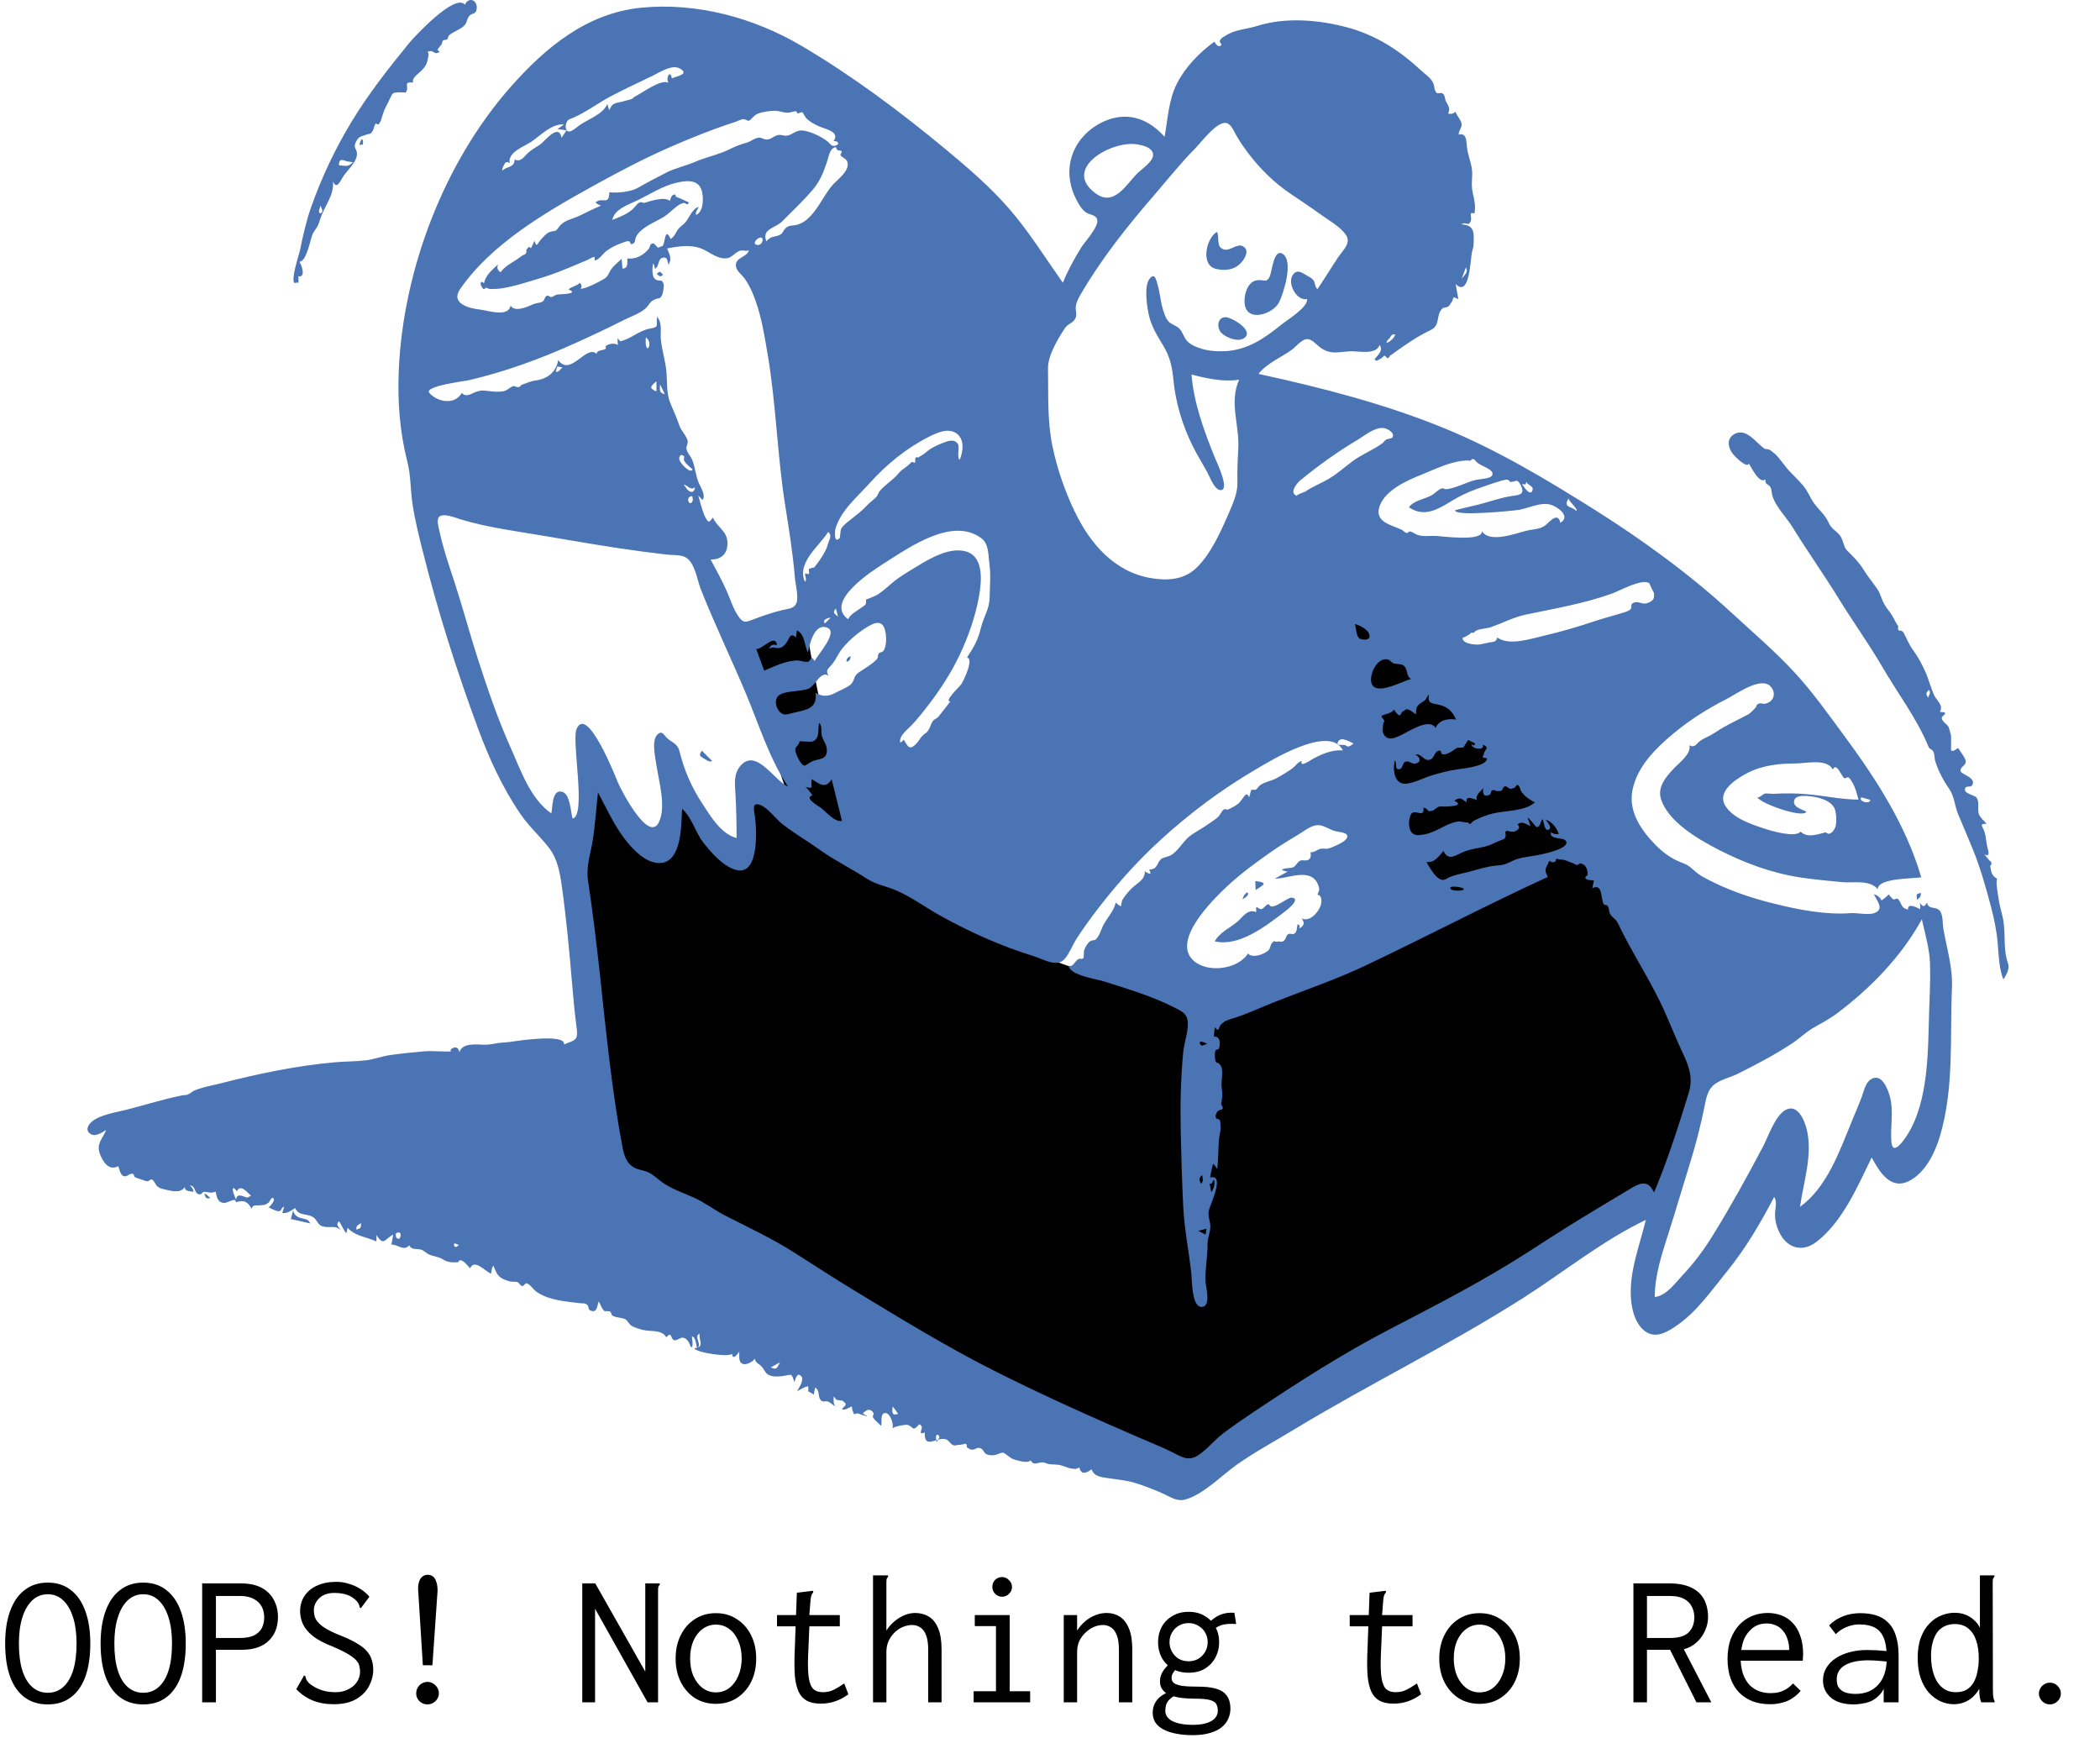 <svg width="528" height="437" viewBox="0 0 528 437" fill="none" xmlns="http://www.w3.org/2000/svg">
<path fill-rule="evenodd" clip-rule="evenodd" d="M142.66 209.782C145.409 230.404 148.159 251.025 150.908 271.647L153.129 288.3C153.409 290.401 153.144 294.546 154.212 296.428C154.589 297.091 155.581 297.406 156.31 297.797C158.818 299.144 161.328 300.491 163.836 301.839C185.059 313.233 206.283 324.627 227.504 336.021C247.872 346.956 268.24 357.892 288.607 368.826C290.715 369.959 294.124 372.911 296.4 372.133C298.563 371.394 300.773 369.57 302.736 368.42C306.506 366.211 310.275 364.002 314.044 361.793C336.853 348.426 359.66 335.059 382.469 321.693C391.879 316.178 401.289 310.663 410.699 305.148C413.274 303.639 415.849 302.131 418.424 300.621C419.77 299.832 419.945 299.86 420.475 298.52C422.457 293.513 423.375 287.776 424.777 282.58C426.322 276.854 427.867 271.128 429.413 265.402C430.101 262.847 429.778 262.517 428.654 260.051C426.43 255.169 424.207 250.287 421.983 245.406C417.047 234.571 412.112 223.737 407.176 212.902C405.18 208.521 400.372 205.438 396.911 202.215L343.168 152.18C341.803 150.909 340.438 149.638 339.073 148.367C338.848 156.005 337.339 164.217 339.553 171.596C343.186 183.706 346.819 195.816 350.452 207.926C352.208 213.779 353.963 219.632 355.719 225.485C356.046 226.573 358.032 230.885 357.501 231.842C357.207 232.372 354.698 232.909 354.154 233.115C351.82 234.003 349.486 234.891 347.151 235.779C340.647 238.254 334.142 240.729 327.638 243.203C321.788 245.429 315.938 247.654 310.088 249.879C308.104 250.634 305.774 252.032 303.679 251.915C301.805 251.811 299.674 250.884 297.86 250.417C294.672 249.596 291.483 248.774 288.295 247.952C282.031 246.339 275.768 244.726 269.504 243.113C262.458 241.298 256.507 235.967 250.481 232.021C240.122 225.239 229.764 218.456 219.406 211.674C217.035 210.122 217.026 209.236 216.081 206.401C213.958 200.03 211.834 193.659 209.71 187.288C208.576 183.886 207.182 180.47 206.325 176.988C204.913 171.24 204.075 165.29 202.956 159.479C202.619 157.726 202.281 155.972 201.944 154.219C197.606 155.979 193.268 157.74 188.93 159.5C188.301 159.755 185.237 160.516 184.965 161.141C184.792 161.536 185.704 163.33 185.834 163.715C189.431 174.368 193.028 185.021 196.625 195.673C197.757 199.025 198.888 202.375 200.019 205.726C197.316 201.478 194.612 197.229 191.908 192.98C189.784 200.125 187.659 207.272 185.535 214.417C180.514 208.623 175.492 202.829 170.47 197.036C168.732 202.829 166.994 208.623 165.256 214.417C159.848 207.272 154.441 200.125 149.033 192.98C148.39 196.709 147.747 200.438 147.104 204.167C146.91 205.292 146.949 208.521 146.2 209.413C145.583 210.146 143.806 209.782 142.66 209.782Z" fill="black"/>
<path fill-rule="evenodd" clip-rule="evenodd" d="M485.041 254.358C484.737 264.065 484.948 276.666 479.635 285.201C478.778 286.578 475.873 290.869 475.549 287.094C475.231 283.388 476.143 279.719 475.239 275.97C474.756 273.964 473.131 269.583 470.353 271.394C468.937 272.318 468.564 274.598 468.01 276.037C467.191 278.166 466.273 280.262 465.411 282.375C462.398 289.751 459.276 298.554 452.579 303.435C453.456 297.075 455.844 290.283 454.238 283.854C453.691 281.662 452.033 277.661 449.178 278.945C446.396 280.196 444.593 285.778 443.28 288.263C439.299 295.8 435.228 303.194 430.746 310.448C428.492 314.097 426.057 317.432 423.108 320.553C421.263 322.506 418.964 325.806 416.057 326.096C416.057 320.533 417.888 315.157 419.559 309.918C421.357 304.284 422.996 298.601 424.761 292.957C426.292 288.061 427.549 283.202 428.568 278.181C428.99 276.104 429.324 273.954 431.094 272.613C432.685 271.408 435.198 270.834 436.972 269.948C441.631 267.621 446.422 265.11 450.749 262.217C452.526 261.029 454.056 259.495 455.916 258.429C458.036 257.216 460.015 256.194 461.977 254.715C470.439 248.332 478.068 240.48 483.208 231.133C484.043 234.888 485.148 238.558 485.27 242.428C485.395 246.397 485.166 250.391 485.041 254.358ZM415.393 298.976C414.04 296.69 411.978 297.626 410.161 298.728C407.341 300.438 404.514 302.136 401.681 303.824C395.914 307.26 390.254 310.875 384.62 314.523C373.151 321.947 361.282 328.023 349.191 334.307C337.505 340.38 326.28 347.606 315.331 354.911C312.699 356.667 310.086 358.463 307.559 360.367C305.317 362.057 303.523 364.431 301.162 365.935C298.703 367.502 297.013 366.231 294.661 365.076C291.72 363.631 288.655 362.42 285.649 361.117C273.517 355.857 261.35 350.397 249.549 344.427C237.818 338.494 226.704 331.657 215.464 324.868C210.111 321.634 204.85 318.195 199.57 314.843C193.951 311.276 188.133 308.604 182.239 305.57C179.631 304.228 177.321 302.406 174.643 301.186C171.827 299.903 168.852 298.983 166.331 297.133C165.2 296.304 164.247 295.312 162.955 294.725C161.894 294.244 160.69 294.163 159.642 293.651C157.511 292.611 156.901 290.499 156.489 288.302C153.834 274.202 152.424 259.711 150.885 245.453C150.021 237.435 149.056 229.449 147.861 221.474C147.323 217.878 148.406 215.092 148.975 211.594C149.639 207.509 149.902 203.338 150.346 199.225C152.446 203.115 154.262 207.197 156.934 210.747C158.903 213.363 162.267 217.073 165.893 216.986C171.53 216.85 171.272 207.182 171.499 203.345C174.066 205.637 174.845 209.37 176.976 212.031C178.921 214.461 181.569 217.476 184.557 218.565C190.848 220.856 190.243 209.178 189.897 205.867C189.723 204.206 188.785 201.577 191.01 202.335C193.06 203.032 195.054 205.924 196.777 207.25C199.754 209.543 203.02 211.449 206.075 213.638C209.864 216.354 213.954 218.317 217.818 220.847C220.234 222.429 222.87 222.784 225.505 223.948C229.365 225.653 232.775 228.194 236.448 230.238C243.724 234.284 251.795 237.912 259.753 240.351C262.328 241.14 265.759 243.365 267.712 241.079C268.915 239.672 269.705 237.523 270.726 235.946C272.017 233.95 273.389 232.006 274.813 230.101C279.876 223.334 285.494 216.943 291.733 211.235C298.992 204.594 306.93 198.618 315.421 193.641C319.068 191.503 334.3 181.918 337.649 188.664C334.897 188.492 332.513 189.499 330.16 190.759C329.585 191.067 326.624 193.181 327.317 191.318C326.457 191.479 325.702 192.6 325.051 193.099C323.925 193.961 322.218 194.957 320.914 195.671C319.626 196.376 318.034 196.548 316.859 197.403C316.43 197.716 316.17 198.222 315.761 198.56L314.589 198.569C314.413 199.219 314.237 199.868 314.062 200.517C313.399 198.392 312.453 201.156 311.346 202.053C310.681 202.592 309.627 203.148 308.843 203.496C308.257 203.756 308.167 203.152 307.598 203.612C307.092 204.02 306.77 204.92 306.227 205.432C305.56 206.059 304.706 206.546 303.963 207.082C302.539 208.107 301.033 208.912 299.59 209.885C297.649 211.193 296.631 213.443 294.747 214.811C293.854 215.458 292.467 215.534 291.984 215.949C290.773 216.991 291.172 218.569 288.912 218.639C289.118 218.968 289.241 219.325 289.284 219.71C288.745 219.617 288.267 219.394 287.848 219.04C287.942 221.294 285.726 222.099 284.397 223.486C283.631 224.286 282.677 225.411 282.137 226.373C282.047 226.534 281.876 227.819 281.838 227.836C281.633 227.934 280.385 226.838 280.503 226.929C280.155 229.012 278.14 230.98 277.257 232.908C276.793 233.924 276.32 235.556 275.404 236.271C275.155 236.465 274.389 236.262 273.755 236.937C273.291 237.432 272.755 238.347 272.566 239.003C272.44 239.442 272.591 240.576 272.411 240.839C272.079 241.32 271.564 240.837 271.044 241.193C270.085 241.85 270.061 242.876 268.657 243.011C269.624 245.362 275.467 246.087 277.59 246.756C283.596 248.646 289.896 250.534 295.51 253.428C296.962 254.177 298.335 254.794 298.593 256.519C298.951 258.918 297.728 262.11 297.495 264.534C296.863 271.08 296.733 277.82 296.866 284.394C296.991 290.622 297.192 296.907 297.483 303.127C297.751 308.894 298.914 314.546 299.542 320.272C299.714 321.844 299.599 328.931 302.301 328.575C304.558 328.277 303.133 323.436 303.091 322.048C302.996 318.977 303.643 315.841 303.615 312.743C303.603 311.253 304.254 309.97 304.317 308.544C304.379 307.136 303.679 306.023 303.888 304.563C304.09 303.162 308.231 295.104 304.254 296.048C304.487 294.896 304.691 293.734 304.998 292.599C305.424 292.981 305.767 293.428 306.025 293.938C306.379 291.463 306.261 288.992 306.481 286.516C306.579 285.394 307.034 284.165 306.879 283.034C306.908 282.565 306.848 282.105 306.7 281.654C306.456 281.395 306.153 281.259 305.793 281.246C305.603 280.626 305.555 280.456 305.891 279.848C306.035 279.436 306.321 279.179 306.749 279.077C307.565 278.98 307.658 278.512 307.029 277.671C307.357 276.012 307.399 274.964 307.162 273.308C306.963 271.917 307.696 269.224 306.949 267.985C306.077 266.537 305.644 267.941 305.482 265.934C305.447 265.51 305.419 264.624 305.59 264.201C305.777 263.74 306.34 263.928 306.412 263.764C306.9 262.649 306.932 260.453 305.204 260.644C305.272 259.847 305.34 259.051 305.407 258.254C306.655 259.691 306.219 258.475 306.927 257.676C307.881 256.599 308.814 256.414 310.177 255.988C313.81 254.855 317.311 253.149 320.862 251.766C328.38 248.836 336.038 246.22 343.336 242.758C358.685 235.474 373.73 227.569 389.174 220.478C388.071 218.431 388.757 218.331 389.563 216.409C390.64 217.156 390.413 216.635 391.179 216.589C391.11 215.947 391.309 215.754 391.777 216.008C392.15 216.122 392.532 216.163 392.923 216.129C393.879 216.293 394.66 216.819 395.529 217.019C395.814 217.23 396.128 217.387 396.47 217.493C396.777 217.423 397.039 217.271 397.255 217.037C398.662 217.298 399.136 218.358 399.198 219.892C399.208 220.159 398.391 220.432 398.626 220.791C399.034 221.418 400.134 221.269 400.763 221.349C400.625 222 400.487 222.65 400.35 223.301C403.111 222.027 402.39 226.015 403.228 227.325C403.461 227.691 403.981 227.398 404.251 227.822C404.604 228.375 404.498 229.158 404.798 229.708C405.478 230.953 406.158 230.802 406.836 232.228C410.375 239.672 415.084 246.608 418.481 254.213C420.099 257.832 421.558 261.514 423.247 265.101C424.801 268.403 425.689 271.21 424.581 274.816C422.012 283.18 419.265 291.697 415.898 299.777C415.73 299.51 415.562 299.243 415.393 298.976ZM236.192 361.412C235.951 361.822 235.71 362.232 235.469 362.643C234.933 359.564 236.36 360.992 236.192 361.412ZM224.86 355.646C224.088 355.415 224.422 354.153 224.446 353.614C224.935 354.223 225.414 354.843 225.821 355.512C225.5 355.557 225.18 355.601 224.86 355.646ZM193.803 343.808C194.614 343.353 195.198 343.026 196.117 342.511C195.183 344.332 195.183 344.332 193.803 343.808ZM144.944 183.353C143.704 186.395 147.483 205.177 143.965 205.79C143.46 204.141 143.397 199.602 141.309 199.061C138.717 198.388 138.972 203.061 138.618 204.506C133.298 200.804 130.935 193.655 128.393 187.99C125.153 180.769 122.604 173.259 120.169 165.735C118.087 159.302 116.366 152.755 114.262 146.333C112.94 142.299 111.516 138.255 110.627 134.098C110.434 133.194 109.674 130.904 110.32 130.045C111.258 128.797 114.635 130.227 115.723 130.555C122.781 132.679 130.104 133.593 137.356 134.827C145.414 136.197 153.453 137.614 161.559 138.677C163.585 138.942 165.612 139.193 167.64 139.438C168.955 139.597 170.946 139.438 172.195 140.028C174.723 141.221 175.261 145.786 176.201 148.155C179.704 156.992 183.828 165.549 187.517 174.306C190.84 182.194 193.359 190.587 198.136 197.77C194.574 196.19 190.058 187.84 186.077 192.653C184.366 194.723 184.798 197.449 184.934 199.926C185.133 203.507 185.194 207.114 185.194 210.7C181.299 209.688 178.681 205.266 176.636 202.133C173.842 197.854 172.082 193.822 170.845 188.917C170.309 186.793 168.889 186.74 167.626 185.469C166.815 184.652 166.407 183.551 165.244 184.74C163.781 186.233 164.754 190.37 165.007 192.133C165.606 196.33 167.573 202.788 165.662 206.732C163.081 212.053 156.166 198.663 155.356 196.729C154.944 195.745 147.587 176.865 144.944 183.353ZM140.113 92.151C140.548 92.218 140.984 92.285 141.419 92.351C141.068 92.661 140.338 93.748 139.741 93.461C139.865 93.025 139.989 92.588 140.113 92.151ZM163.19 87.199C163.054 87.35 162.916 87.499 162.78 87.649C162.155 86.868 162.376 85.73 162.376 84.826C163.202 85.325 163.404 86.323 163.19 87.199ZM165.055 95.865V98.418C163.325 97.668 163.291 97.281 165.055 95.865ZM167.156 99.111C165.944 98.778 165.799 98.51 165.969 96.647C166.472 97.691 166.802 98.378 167.156 99.111ZM174.133 118.016C173.625 119.323 170.655 116.208 170.764 115.276C170.868 114.387 171.324 114.121 171.953 114.693C172.161 114.883 171.852 115.567 171.985 115.804C172.464 116.664 173.43 117.368 174.133 118.016ZM174.166 125.891C173.422 127.749 172.096 124.823 174.039 124.743C174.167 125.117 174.209 125.499 174.166 125.891ZM172.723 122.962C172.435 122.578 172.155 122.189 171.883 121.793C172.884 121.995 173.679 123.454 174.735 122.48C174.61 123.965 173.556 124.006 172.723 122.962ZM107.979 98.834C106.368 97.077 116.868 95.843 118.134 95.541C127.326 93.35 136.004 90.178 144.598 86.286C148.698 84.43 152.776 82.551 156.78 80.493C158.509 79.605 160.879 78.852 162.322 77.518C163.353 76.566 163.312 75.846 164.652 75.278C165.789 74.798 165.846 75.252 166.367 74.383C166.68 73.861 167.034 71.951 166.85 71.385C166.352 69.842 165.614 71.093 164.579 70.03C163.833 69.263 164.014 67.084 164.217 66.181C164.481 66.611 164.633 67.078 164.674 67.581C165.797 67.027 165.344 65.125 166.573 64.813C167.868 64.485 167.734 65.494 168.072 66.525C169.05 65.088 168.266 63.863 167.736 62.459C170.429 61.955 173.322 61.467 175.99 62.363C177.92 63.01 179.572 64.602 181.61 64.909C183.605 65.21 183.989 64.264 185.46 63.304C186.654 62.524 187.679 63.442 188.294 62.853C187.915 64.841 184.657 64.569 185.058 67.052C185.239 68.17 186.609 69.174 187.232 70.044C188.015 71.135 188.639 72.342 189.172 73.572C191.246 78.357 192.132 83.909 193.002 89.026C195.15 101.655 195.421 114.534 197.441 127.204C198.403 133.239 199.368 139.277 199.868 145.371C199.993 146.895 200.924 150.351 200.162 151.817C199.519 153.055 198.087 153.058 196.829 153.358C194.369 153.942 192.059 154.737 189.699 155.617C187.584 156.405 186.969 156.889 185.611 154.899C184.298 152.973 183.648 150.677 182.708 148.566C181.511 145.876 180.065 143.28 178.677 140.685C181.404 140.685 182.974 139.213 182.901 136.442C182.822 133.372 180.298 132.644 179.257 130.121C178.245 131.436 178.16 131.473 177.439 130.225C176.614 128.798 176.057 126.187 175.552 124.568C175.913 124.953 176.274 125.338 176.635 125.723C177.545 124.47 176.12 122.496 175.643 121.316C174.907 119.495 174.777 117.525 174.079 115.709C173.698 114.718 172.816 113.937 172.6 112.903C172.456 112.211 173.034 111.552 172.897 110.849C172.658 109.625 171.274 108.312 170.844 107.068C170.181 105.154 169.462 103.468 168.641 101.603C167.529 99.079 167.787 96.43 167.584 93.743C167.373 90.957 166.481 88.292 166.166 85.519C165.948 83.603 166.63 81.19 165.18 79.655C165.01 82.206 165.741 82.167 163.345 82.626C160.616 83.148 158.636 85.181 156.056 85.787C155.525 85.913 155.137 83.589 155.344 86.758C154.107 85.845 151.465 86.979 152.451 87.522C151.704 88.321 150.233 87.768 149.987 88.965C147.449 86.497 143.379 94.897 140.356 90.515C139.857 93.485 137.707 95.24 134.821 95.633C133.369 95.83 132.475 96.314 131.187 96.749C130.925 96.836 130.829 97.213 130.52 97.314C130.047 97.468 129.353 97.003 129.012 97.093C128.319 97.277 127.547 98.19 126.579 98.371C125.469 98.579 124.258 98.484 123.147 98.355C121.758 98.194 121.146 98.029 119.786 98.487C118.562 98.899 117.252 100.053 116.116 98.796C114.332 101.883 110.079 101.129 107.979 98.834ZM190.451 61.589C189.101 61.428 190.039 60.267 190.664 59.918C192.363 58.971 191.909 61.764 190.451 61.589ZM115.698 72.665C123.622 61.233 137.175 53.379 149.1 46.771C155.614 43.161 162.262 39.662 169.101 36.708C172.502 35.24 175.942 33.828 179.414 32.539C181.268 31.85 183.145 31.223 185.022 30.6C185.542 30.428 186.486 29.899 187.029 29.951C186.936 29.942 188.38 30.335 188.096 30.458C189.027 30.053 189.469 28.997 190.563 28.574C191.793 28.099 193.359 27.903 194.676 27.86C195.841 27.822 196.85 28.303 197.96 28.341C198.689 28.365 199.309 28.019 200.023 27.968C200.389 27.942 200.357 28.489 200.577 28.521C200.672 28.535 201.646 28.169 201.655 28.176C202.01 28.404 202.324 29.292 202.644 29.639C203.563 30.635 204.912 31.328 206.137 31.852C207.628 32.489 211.266 33.13 209.58 35.488C210.778 35.316 211.335 36.398 209.836 36.673C209.024 36.822 208.677 36.078 208.073 35.57C206.68 34.4 203.298 32.733 201.291 32.809C200.161 32.851 199.289 33.708 198.248 34.019C197.223 34.325 196.715 33.85 195.816 33.926C194.765 34.013 194.088 34.903 193.086 35.061C192.148 35.209 191.626 34.569 190.787 34.614C189.791 34.667 188.826 35.532 187.874 35.823C186.361 36.285 185.25 36.601 183.772 37.367C180.909 38.853 177.711 39.418 174.76 40.697C172.401 41.72 169.726 42.258 167.543 43.389C165.115 44.646 162.676 45.898 160.299 47.263C158.582 48.25 155.091 48.59 153.197 48.339C153.17 51.825 151.454 49.381 149.724 50.908C150.133 51.269 150.598 51.535 151.117 51.704C149.242 52.453 147.51 53.385 145.694 54.245C143.817 55.135 141.815 55.331 140.582 57.014C139.446 58.565 139.831 57.765 138.136 58.375C137.359 58.656 136.683 59.511 136.122 60.085C135.16 61.072 134.946 62.567 134.396 60.538C134.236 60.786 133.604 62.361 133.482 62.401C132.793 61.67 132.694 62.536 132.308 62.846C132.511 63.52 132.221 63.962 131.439 64.171C131.044 64.465 130.643 64.754 130.238 65.036C128.768 66.055 126.898 66.93 125.863 68.448C125.1 67.998 124.817 67.221 125.282 66.428C123.824 67.772 122.084 69.153 121.689 71.222C121.508 71.047 121.296 70.92 121.057 70.843C120.464 71.243 121.236 72.434 121.611 72.702C123.248 72.066 121.202 72.296 122.302 72.399C122.616 72.428 122.938 72.662 123.284 72.667C124.298 72.68 125.251 72.631 126.257 72.477C128.475 72.135 130.655 71.498 132.802 70.859C135.14 70.164 137.479 69.47 139.766 68.617C141.649 67.915 143.501 67.132 145.352 66.352C146.091 66.041 146.83 65.725 147.571 65.415C148.977 64.828 149.718 63.863 149.522 65.516C150.642 65.33 151.612 63.748 152.472 63.102C153.682 62.194 155.042 61.516 156.476 61.053C157.056 60.865 157.483 60.626 158.083 60.625C158.377 60.624 158.554 61.454 158.739 61.408C160.025 61.097 159.439 60.384 160.017 59.357C161.282 57.114 164.689 55.872 166.781 54.598C168.109 53.788 169.052 52.7 170.278 51.803C170.851 51.384 171.268 51.199 171.869 51.022C172.329 50.886 172.893 51.942 173.191 50.88C172.121 50.443 171.239 49.904 170.209 49.584C169.481 49.358 170.355 48.583 169.2 49.044C168.737 49.23 168.578 50.127 168.407 50.502C167.118 49.351 163.493 50.544 161.964 51.026C161.858 51.059 161.386 50.81 161.164 50.825C160.281 50.884 159.666 52.072 159.085 52.584C157.54 53.945 155.863 54.514 153.961 55.291C154.467 52.525 158.189 51.391 160.361 50.332C163.536 48.782 166.492 46.805 169.968 45.972C172.283 45.416 175.351 44.969 176.351 47.661C176.95 49.275 177.025 53.284 175 54.028C174.786 53.275 175.471 52.631 175.677 51.978C173.662 52.747 173.33 55.168 171.799 56.432C170.939 57.142 170.631 57.37 170.215 58.056C169.802 58.737 169.604 59.373 168.636 60.097C167.053 56.736 167.321 61.34 166.518 61.918C166.841 61.685 165.211 62.364 165.405 62.292C165.33 62.32 164.62 61.169 164.159 61.194C163.321 61.238 163.482 62.16 163.078 62.625C161.709 64.198 159.94 65.229 157.737 64.982C157.685 66.1 158.03 67.437 156.503 67.539L156.302 65.059C155.471 65.9 154.376 66.699 153.699 67.673C152.929 68.781 153.012 69.464 151.734 70.203C150.399 70.975 147.559 72.496 145.97 72.628C146.363 72.07 146.294 71.567 145.763 71.118C144.964 71.942 143.784 72.023 142.934 72.767C145.886 74.001 140.665 73.937 140.003 74.077C139.56 74.171 139.173 74.575 138.724 74.665C138.128 74.787 138.051 74.16 137.537 74.358C136.786 74.649 137.091 75.47 136.306 75.883C135.741 76.179 134.784 76.175 134.147 76.457C132.63 77.129 129.397 78.618 128.372 76.812C127.852 79.91 122.544 78.024 120.58 77.816C117.889 77.53 113.202 76.267 115.698 72.665ZM127 40.973C127.381 40.648 127.762 40.672 128.143 41.045C127.612 38.242 131.717 36.881 133.508 35.689C135.884 34.109 138.68 31.042 141.788 31.285C141.258 31.678 140.729 32.071 140.2 32.463C140.956 32.561 141.711 32.659 142.466 32.757C142.04 33.383 141.614 34.008 141.187 34.633C140.489 30.788 136.85 35.642 135.796 36.35C134.735 37.062 133.677 37.593 132.735 38.461C131.801 39.322 130.958 40.871 129.414 40.097C129.273 42.293 127.508 41.697 126.287 42.913C126.236 42.15 126.673 41.611 127 40.973ZM143.127 30.012C146.884 28.605 150.155 26.003 153.696 24.144C157.078 22.368 160.528 20.774 163.966 19.117C165.71 18.276 168.905 16.103 170.899 17.21C173.589 18.706 169.885 19.189 168.923 19.707C168.568 17.403 167.321 19.49 168.066 20.772C166.013 19.885 161.536 23.354 159.578 24.31C159.135 24.527 159.333 24.652 158.829 24.907C158.705 24.97 157.42 25.262 157.052 25.386C155.209 26.003 153.994 25.512 153.199 27.738C153.033 27.214 152.867 26.69 152.701 26.165C151.546 28.757 148.038 29.891 145.795 31.424C145.217 31.819 143.565 33.352 142.832 33.035C141.811 32.593 142.221 30.351 143.127 30.012ZM210.908 37.826C212.494 37.93 210.965 38.67 211.4 39.159C211.351 39.104 212.356 39.961 212.224 39.726C212.401 40.042 212.827 40.031 213.045 40.674C213.795 42.885 210.519 45.17 209.414 46.425C207.266 48.866 206.024 51.958 203.785 54.32C202.774 55.388 201.769 56.124 200.367 56.523C199.386 56.801 198.348 56.503 197.447 57.446C196.721 58.206 196.885 58.637 196.083 59.041C194.669 59.753 194.046 59.129 192.671 60.667C191.487 57.45 194.888 57.455 196.663 55.656C199.113 53.174 201.797 50.669 204.094 48.013C206.135 45.653 206.952 43.584 207.921 40.717C208.226 39.813 208.559 37.875 209.401 37.308C210.712 36.425 209.925 37.76 210.908 37.826ZM218.709 121.42C222.869 116.766 228.031 112.588 233.625 109.785C235.625 108.782 238.471 107.467 240.544 109.01C242.576 110.522 242.139 113.539 241.319 115.591C240.534 115.283 241.275 112.399 240.868 111.686C239.979 110.131 238.062 110.957 236.757 111.478C235.228 112.089 233.864 112.763 232.654 113.872C232.163 114.321 231.222 114.723 230.908 115.032C230.435 114.836 230.156 114.979 230.073 115.461C230.17 115.756 230.159 116.047 230.038 116.333C229.969 116.424 229.354 116.051 229.266 116.126C228.868 116.467 228.495 116.869 228.102 117.186C227.315 117.823 226.645 118.124 225.92 119.011C224.521 120.727 222.669 121.732 221.263 123.367C220.945 123.736 220.565 124.684 220.493 124.767C219.782 125.596 218.728 126.253 217.927 127.131C216.54 128.648 215.06 129.667 213.46 130.968C212.771 131.528 211.968 132.131 211.509 132.91C211.301 133.265 211.183 135.212 211.176 135.22C209.607 136.939 209.912 133.483 210.03 133.049C211.304 128.386 215.612 124.885 218.709 121.42ZM210.145 152.954C210.34 153.687 210.501 154.292 210.699 155.036C209.455 154.015 209.455 154.015 210.145 152.954ZM208.801 155.353C208.344 155.814 207.885 156.271 207.422 156.726C206.404 155.65 208.988 155.169 208.801 155.353ZM208.155 136.835C207.668 138.803 205.887 141.19 204.662 142.744C204.797 142.572 203.617 142.917 203.482 142.995C203.046 143.248 204.091 144.885 202.579 144.153C202.043 144.457 203.099 145.694 202.37 146.247C200.263 141.447 206.015 137.288 208.243 133.724C209.332 134.724 208.429 135.731 208.155 136.835ZM194.472 162.788C196.008 163.183 196.807 162.934 197.844 161.426C198.467 160.52 198.695 158.915 200.121 160.27L200.372 158.527C202.408 159.362 202.237 162.379 203.126 164.051C203.559 162.16 204.584 156.875 207.722 157.723C211.246 158.675 205.382 164.734 204.837 166.218C203.639 164.36 204.11 166.089 203.197 166.35C202.413 166.576 201.188 165.999 200.235 166.051C197.337 166.209 194.792 167.512 192.144 168.616C191.474 166.809 190.804 165.002 190.134 163.195C191.692 163.314 194.915 159.166 195.373 162.181C194.217 161.98 193.891 162.031 193.328 163.083C193.688 162.901 194.069 162.802 194.472 162.788ZM200.977 186.375C200.972 186.361 203.975 186.546 204.243 186.448C206.297 185.698 205.537 183.368 205.958 181.721C206.805 182.499 206.356 183.92 206.617 184.928C206.923 186.112 207.811 187.122 207.893 188.388C208.08 191.25 205.732 190.615 203.952 191.541C202.431 192.332 202.263 193.327 200.978 191.195C200.631 190.618 199.883 189.114 199.96 188.376C200.035 187.645 201.193 187.037 200.977 186.375ZM203.397 198.758L202.566 197.828C205.04 198.585 203.581 197.447 204.15 195.89C206.049 197.154 207.598 198.454 209.1 195.923L211.696 206.392C209.952 206.802 207.703 204.109 206.507 203.183C205.817 202.649 201.984 200.589 204.285 199.989C203.989 199.579 203.693 199.168 203.397 198.758ZM220.34 165.882C218.899 167.253 217.448 168.02 215.879 169.097C214.503 170.042 214.977 171.128 213.784 172.182C212.992 172.883 211.135 173.597 210.156 174.132C208.413 175.084 206.852 175.266 205.058 174.199C205.546 178.128 202.855 178.436 199.506 179.214C197.909 179.585 196.963 180.153 195.812 178.69C195.023 177.689 194.714 175.876 195.695 174.96C197.253 173.504 201.404 174.007 203.403 173.091C204.92 172.397 206.465 168.486 208.336 169.909C207.371 168.371 208.495 167.957 209.335 166.86C210.254 165.658 210.819 164.252 211.771 163.06C213.578 160.793 216.354 158.513 218.921 157.146C221.18 155.944 222.366 156.795 222.704 159.32C222.875 160.59 222.868 162.481 222.157 163.607C221.931 163.966 221.183 163.97 220.956 164.308C220.562 164.897 220.924 165.327 220.34 165.882ZM246.849 135.41C248.652 136.806 248.476 139.737 248.76 141.734C249.16 144.548 248.87 147.271 248.827 150.137C248.782 153.14 247.309 155.096 246.615 157.911C245.844 161.042 244.85 162.7 243.121 165.328C244.996 165.623 242.205 171.222 241.745 171.947C241.246 172.734 237.219 176.359 238.945 176.359C237.993 177.616 236.955 178.905 236.006 180.126C235.633 180.607 234.977 180.796 234.683 181.135C234.083 181.825 234.047 182.441 233.618 183.246C232.966 184.468 232.751 184.142 231.894 185.028C231.303 185.641 230.915 186.449 230.334 187.036C228.461 188.926 228.222 187.378 227.175 185.922C227.015 186.312 226.73 186.556 226.32 186.655C225.992 185.007 228.25 183.343 229.199 182.342C230.753 180.701 232.174 178.893 233.548 177.099C236.491 173.254 239.136 169.169 241.223 164.794C243.443 160.137 245.217 155.098 246.138 150.017C246.84 146.145 247.508 139.503 242.334 138.518C238.571 137.802 234.422 140.088 231.32 141.94C229.43 143.067 227.529 144.188 225.728 145.457C223.773 146.832 222.084 148.779 219.962 149.882C221.122 149.279 217.293 151.096 217.88 150.585C217.605 150.823 217.842 151.553 217.661 151.882C217.424 152.31 216.603 152.733 216.234 153.01C215.261 153.741 213.706 154.489 213.263 155.697C207.089 151.292 219.367 143.473 222.514 141.481C228.757 137.532 239.62 129.814 246.849 135.41ZM263.503 92.574C263.444 89.403 266.027 85.073 267.771 82.487C268.625 81.221 269.988 81.271 270.488 79.778C270.777 78.918 270.398 78.017 270.484 77.153C270.6 75.986 271.106 75.05 271.69 74.046C276.97 64.975 283.385 56.945 290.218 49.031C293.587 45.129 296.782 41.078 300.415 37.413C301.933 35.882 306.012 30.379 308.346 30.929C309.582 31.221 310.301 33.106 310.859 34.069C311.781 35.66 312.796 37.151 313.917 38.615C316.876 42.479 320.289 45.87 324.32 48.609C326.837 50.321 329.38 51.984 331.841 53.777C333.867 55.253 336.93 56.94 338.377 59.012C339.824 61.085 337.699 62.84 336.538 64.56C334.732 67.237 333.072 70.01 331.259 72.683C330.539 72.165 330.725 71.113 330.231 70.449C329.793 69.861 329.173 69.622 328.569 69.259C327.409 68.564 326.271 67.715 325.224 68.879C323.392 70.916 325.912 75.731 328.628 75.203C328.948 77.213 323.524 80.524 322.165 81.631C317.993 85.025 313.69 87.976 308.179 88.283C305.949 88.407 303.629 88.238 301.51 87.492C300.495 87.134 299.373 86.643 298.594 85.864C297.663 84.931 297.425 83.543 296.521 82.619C295.737 81.818 294.661 81.695 293.878 80.891C293.093 80.086 292.706 78.814 292.387 77.772C291.765 75.736 291.648 73.588 291.05 71.547C290.69 70.319 290.394 68.677 289.221 69.857C287.517 71.571 288.373 76.96 288.809 79.013C289.433 81.943 290.896 84.304 292.429 86.825C294.09 89.559 294.704 92.095 295.002 95.258C295.559 101.18 297.258 106.863 299.903 112.191C301.016 114.434 302.349 116.544 303.551 118.736C304.112 119.758 305.37 123.247 306.897 123.229C309.336 123.199 305.861 116.086 305.379 114.891C302.707 108.278 300.155 101.326 299.582 94.165C303.413 95.152 307.588 96.088 311.554 95.463C308.994 101.188 311.668 106.889 311.341 112.782C311.178 115.738 311.059 118.464 311.12 121.411C311.174 123.995 310.007 126.578 308.999 128.915C306.995 133.555 304.473 139.28 300.752 142.834C297.641 145.806 293.48 146.038 289.416 145.354C280.17 143.797 274.095 136.689 270.215 128.617C267.722 123.432 265.816 117.896 264.633 112.264C263.263 105.747 263.625 99.185 263.503 92.574ZM275.51 48.65C266.882 42.407 279.42 35.318 285.802 36.283C287.299 36.509 290.054 37.128 289.913 39.082C289.799 40.678 287.135 42.458 286.113 43.444C283.197 46.256 280.229 52.063 275.51 48.65ZM338.278 187.366C337.982 187.101 335.567 187.752 336.524 186.323C337.319 185.136 339.523 186.624 340.323 186.929C339.663 187.385 339.089 188.092 338.278 187.366ZM302.351 262.872C301.609 262.963 300.834 260.963 303.507 262.457C303.122 262.595 302.736 262.734 302.351 262.872ZM302.274 295.469C302.366 296.365 302.64 296.956 302.004 297.608C301.465 296.944 301.396 296.009 302.274 295.469ZM303.359 308.937C303.281 309.425 303.202 309.913 303.124 310.4C302.506 310.088 301.89 309.776 301.272 309.463C301.968 309.288 302.664 309.113 303.359 308.937ZM304.115 297.58C305.035 297.924 304.607 296.824 305.275 296.669C305.514 297.815 305.219 298.796 304.562 299.741C304.499 299.517 304.162 297.597 304.115 297.58ZM327.629 216.306C326.338 216.142 326.143 217.505 325.18 218.034C324.559 218.376 322.668 218.12 322.315 218.774C322.781 218.908 323.247 219.043 323.713 219.178C322.647 219.752 321.58 220.328 320.513 220.902C323.079 220.902 325.752 219.677 328.3 220.037C329.377 220.189 330.167 220.553 330.843 221.429C331.253 221.961 331.613 222.817 331.679 223.468C331.751 224.172 331.201 224.659 331.299 224.995C332.447 225.026 332.311 226.91 332.054 227.678C331.495 229.342 329.274 231.949 327.284 230.893C328.116 232.075 327.904 232.749 326.673 233.435C326.785 233.044 326.867 232.361 326.238 232.429C326.076 233.083 326.138 234.122 325.603 234.615C325.005 235.168 324.471 234.522 323.898 234.881C323.22 235.308 323.424 235.977 322.89 236.439C322.184 237.05 322.083 236.616 321.24 236.735C319.962 236.916 320.778 236.122 319.754 237.157C319.4 237.513 319.46 238.442 318.886 238.965C317.784 239.968 314.844 241.013 313.788 239.727C311.25 243.749 303.642 244.715 300.101 241.539C294.453 236.475 304.984 226.175 308.461 222.911C311.951 219.635 315.827 216.805 319.749 214.074C321.977 212.522 324.264 211.114 326.599 209.731C328.039 208.878 329.848 207.32 331.618 207.469C333.205 207.604 334.562 208.835 336.233 209.079C337.442 209.255 339.79 209.546 338.265 211.186C337.552 211.952 334.751 213.191 333.798 213.377C333.237 213.487 332.647 213.277 332.092 213.391C331.152 213.584 330.507 214.377 329.484 214.276C329.808 215.793 329.217 216.508 327.629 216.306ZM344.344 159.972C344.344 161.159 342.177 160.863 341.725 160.46C340.98 159.796 340.954 157.813 340.677 156.91C341.937 157.227 344.342 158.387 344.344 159.972ZM326.888 120.806C331.439 117.065 336.225 113.635 341.284 110.614C343.096 109.533 345.654 107.351 347.905 107.623C348.848 107.738 350.8 108.822 350.089 110.017C349.956 110.241 348.906 110.33 348.581 110.493C348.213 110.676 347.925 111.183 347.584 111.433C345.22 113.167 342.38 114.233 340.008 116.008C338.059 117.467 336.241 119.098 334.143 120.35C332.131 121.55 330.028 122.309 328.117 123.638C328.154 123.612 325.631 124.519 326.126 124.684C323.911 123.943 326.25 121.331 326.888 120.806ZM357.235 119.413C359.939 118.335 362.585 117.028 365.415 116.303C366.828 115.942 368.278 115.67 369.741 115.833C369.989 115.398 370.32 115.302 370.734 115.544C371.056 116.04 371.482 116.421 372.01 116.687C372.817 117.307 375.786 118.117 375.193 119.487C374.8 120.392 371.823 120.467 371.006 120.671C368.543 121.284 366.246 122.664 363.709 123.003C363.471 123.035 362.694 122.747 362.685 122.748C361.695 122.965 360.871 123.992 360.02 124.484C358.189 125.544 355.559 125.722 354.244 127.551C358.502 130.437 362.195 127.575 365.938 125.396C368.18 124.091 370.587 123.149 373.037 122.313C374.318 121.876 375.61 121.422 376.908 121.038C377.445 120.842 377.997 120.702 378.564 120.615C379.091 120.51 379.468 120.702 379.696 121.191C381.265 121.139 381.399 120.155 382.344 121.991C383.675 124.579 381.638 124.448 379.724 124.766C377.069 125.206 374.369 126.198 371.753 126.856C371.15 127.008 365.859 128.234 365.853 128.278C365.613 129.947 380.797 128.401 382.1 128.151C384.4 127.708 386.867 126.451 389.249 126.754C391.077 126.987 395.242 129.669 392.326 131.452C391.752 128.703 389.781 130.973 388.752 131.901C387.381 133.135 385.417 133.016 383.536 133.5C380.965 134.161 374.383 136.639 372.556 133.479C373.134 136.249 362.641 134.842 361.199 134.75C359.792 134.66 357.977 134.959 356.618 134.558C355.732 134.297 355.238 133.72 354.404 133.591C354.2 133.811 353.955 133.961 353.67 134.04C353.247 133.826 352.865 133.554 352.524 133.224C349.714 131.933 345.366 131.219 346.928 127.105C348.401 123.225 353.663 120.837 357.235 119.413ZM383.574 121.811C383.644 121.569 383.714 121.328 383.783 121.086C383.792 121.827 385.559 122.143 385.355 123.103C384.903 125.229 382.863 122.035 382.688 121.686C382.984 121.728 383.278 121.769 383.574 121.811ZM394.363 125.343C394.568 126.214 396.918 128.068 396.335 128.495C395.409 127.236 392.848 127.808 394.363 125.343ZM354.723 204.801C355.583 203.094 358.184 206 357.909 203.087C359.324 203.215 358.441 204.291 360.136 203.818C360.771 203.641 361.2 202.937 361.974 202.774C362.18 202.731 363.072 202.802 363.38 202.792C364.399 202.761 368.393 202.648 365.644 201.311C367.183 200.293 367.372 200.81 368.761 201.742C368.405 199.815 370.448 200.909 371.399 201.149C370.721 200.05 372.405 198.881 372.951 198.138C372.755 199.282 372.858 200.563 374.514 199.832C374.927 199.65 374.834 198.841 375.161 198.709C375.76 198.467 376.095 198.907 376.31 198.882C376.522 198.858 376.967 198.977 377.412 198.81C377.989 198.592 377.711 197.817 378.443 197.702C378.92 197.627 379.268 198.328 379.85 198.334C380.149 198.337 380.648 198.033 380.875 198.049C380.915 198.052 381.2 197.366 381.549 197.35C382.06 197.325 382.268 198.694 382.455 198.96C383.349 200.229 384.539 201.056 385.911 201.733C383.429 204.009 378.422 203.767 375.3 204.535C373.61 204.951 372.168 205.55 370.621 206.323C370.248 206.566 369.926 206.864 369.657 207.217C369.438 207.071 369.219 206.926 369 206.78C368.152 206.832 367.35 206.413 366.396 206.574C363.448 207.071 361.141 209.279 358.145 209.771C356.799 209.992 355.693 210.301 354.817 209.134C354.047 208.111 354.175 205.889 354.723 204.801ZM350.682 191.201C351.35 191.765 350.546 193.604 351.839 193.405C352.757 193.263 352.574 191.839 353.295 191.537C354.241 191.141 354.813 192.081 355.703 191.994C357.361 191.83 357.266 190.382 355.865 189.746C357.322 189.361 357.789 191.084 359.079 191.068C360.774 191.048 360.37 189.049 361.812 188.717C362.436 188.574 362.228 189.491 362.633 189.605C363.444 189.833 364.009 189.441 364.726 189.097C365.368 188.79 365.825 188.195 366.527 187.994C366.846 187.901 367.657 188.07 367.891 187.899C368.363 187.555 368.786 186.214 369.251 186.037C369.156 186.073 370.68 186.837 370.898 186.908C370.764 187.474 370.454 187.542 369.968 187.111C369.968 188.388 373.518 188.786 372.79 187.207C374.71 188.002 373.28 188.411 373.088 189.521C373.012 189.967 372.752 189.955 372.829 190.426C372.865 190.644 373.871 190.457 373.858 190.753C373.774 192.659 367.697 193.246 366.545 193.414C364.162 193.762 361.906 194.348 359.608 195.069C357.897 195.606 354.948 197.144 353.128 197.049C350.51 196.912 350.168 193.495 350.682 191.201ZM344.832 171.743C344.193 169.622 346.241 165.241 348.909 165.788C349.565 165.923 349.726 166.466 350.235 166.707C350.945 167.045 352.101 166.867 352.716 167.216C354.097 167.997 353.401 169.988 354.785 170.708C352.601 171.238 345.846 175.115 344.832 171.743ZM347.359 179.985C348.3 179.479 349.826 179.414 350.467 178.441C350.787 178.663 351.391 180.006 351.964 179.8C352.232 179.705 352.508 178.977 352.489 178.977C353 178.963 353.101 178.271 353.882 178.349C354.598 178.421 355.4 179.282 356.037 179.603C355.928 177.468 356.475 177.264 358.206 176.122C358.585 175.872 358.902 174.932 359.252 174.552C358.917 176.792 359.761 176.804 361.55 177.14C363.792 177.562 365.189 178.766 366.088 180.933C364.177 180.56 361.712 181.008 360.959 183.062C359.434 180.276 353.891 184.121 352.098 184.908C350.767 185.493 349.219 186.279 348.103 184.916C347.318 183.957 347.768 182.803 347.785 181.951C347.789 181.683 348.066 181.667 348.04 181.269C348.008 180.76 347.345 180.557 347.359 179.985ZM367.76 223.799C367.255 223.99 364.658 224.097 364.641 223.237C364.627 222.477 369.225 223.243 367.76 223.799ZM363.541 221.015C361.575 222.227 359.377 217.958 358.654 216.728C360.715 216.992 361.722 215.268 362.936 213.957C364.092 216.489 365.846 215.151 367.691 214.305C369.868 213.308 372.252 213.301 374.482 212.501C375.178 212.251 375.819 211.88 376.498 211.594C377.045 211.389 377.59 211.18 378.133 210.965C378.518 210.617 378.656 210.189 378.543 209.681C378.361 209.255 378.485 208.985 378.917 208.874C379.43 209.027 379.954 209.116 380.489 209.14C381.349 208.97 382.583 208.159 381.546 207.286C382.658 206.276 383.771 207.28 384.841 207.722C384.586 206.997 384.333 206.272 384.079 205.547C384.61 205.773 386.185 207.974 386.346 207.962C387.365 207.886 387.259 206.519 387.844 205.967C388.181 206.384 388.278 209.49 389.606 208.444C390.174 207.996 388.951 206.473 388.65 206.126C390.169 206.469 391.496 208.282 391.906 209.69C391.185 209.794 390.518 209.649 389.906 209.254C389.514 211.215 393.143 210.421 393.731 211.445C394.882 213.45 387.397 214.843 386.422 215.029C384.47 215.401 382.167 215.54 380.379 216.405C378.665 217.233 378.259 217.469 376.257 217.625C373.971 217.802 371.741 218.555 369.53 219.142C367.611 219.65 365.242 219.967 363.541 221.015ZM405.315 149.234C407.119 148.585 413.198 145.214 414.746 146.713C414.583 146.554 415.862 149.198 415.848 149.031C415.959 150.406 415.925 150.96 414.233 151.618C413.02 152.09 411.965 151.088 410.874 151.486C409.677 151.923 410.515 152.697 409.898 153.238C409.223 153.83 407.92 154.087 407.079 154.346C405.021 154.982 402.947 155.513 400.899 156.198C396.732 157.591 392.318 158.888 388.035 159.873C384.835 160.61 379.403 162.44 376.453 160.278C376.166 161.507 375.462 161.339 374.485 161.518C373.719 161.659 372.333 162.038 371.651 162.058C370.518 162.091 367.365 161.794 367.799 160.203C367.68 160.641 370.251 159.142 369.806 159.048C370.898 159.278 370.544 158.729 371.439 158.423C372.607 158.023 373.829 158.045 375.022 157.622C378.029 156.556 380.552 155.172 383.727 154.504C390.978 152.979 398.319 151.752 405.315 149.234ZM114.636 313.545C114.049 313.56 113.592 311.891 115.379 313.083C115.132 313.237 114.884 313.39 114.636 313.545ZM100.517 311.385C99.718 311.589 99.399 311.143 99.562 310.047C100.676 309.607 100.994 310.053 100.517 311.385ZM89.616 309.149C89.412 308.172 90.136 307.952 90.792 307.513C90.726 308.807 90.726 308.807 89.616 309.149ZM62.189 301.11C61.084 300.868 59.612 299.787 59.358 301.601C59.174 301.181 58.23 299.205 58.635 298.748C58.847 298.509 59.648 299.615 59.562 299.506C60.529 297.55 62.196 299.91 63.128 300.609C62.815 300.776 62.502 300.943 62.189 301.11ZM349.46 84.942C349.841 84.136 350.291 83.879 350.808 84.174C349.996 86.061 347.245 87.084 349.46 84.942ZM368.574 67.234C369.255 68.511 368.23 69.051 367.498 70.113C367.927 68.968 368.223 68.174 368.574 67.234ZM451.646 191.944C454.104 191.943 459.339 190.646 460.821 193.456C461.802 191.546 462.917 195.126 463.768 195.701C463.864 195.766 464.477 195.297 464.762 195.469C465.192 195.73 465.562 196.438 465.809 196.859C466.551 198.129 466.87 199.639 467.282 201.037C462.989 201.037 458.587 200.037 454.298 199.674C451.483 199.435 448.723 199.428 445.903 199.58C445.343 199.61 444.23 199.426 443.751 199.531C443.265 199.638 442.382 200.63 441.846 200.47C442.679 202.035 453.357 205.824 454.172 204.091C453.206 203.507 451.063 203.058 451.064 201.647C451.066 200.066 453.075 200.069 454.14 200.115C456.47 200.217 460.37 200.992 461.325 203.414C461.734 204.452 461.86 207.067 461.41 208.069C461.12 208.716 460.628 209.494 459.85 209.626C459.53 209.68 459.07 209.255 459.022 209.265C457.424 209.604 454.466 210.888 452.723 209.078C451.467 210.705 445.413 208.928 443.56 208.315C440.318 207.242 435.855 205.768 433.887 202.744C431.487 199.058 436.366 195.942 439.167 194.444C442.996 192.396 447.371 191.946 451.646 191.944ZM468.003 200.467C468.757 200.679 469.51 200.893 470.263 201.105C470.061 202.426 467.089 201.381 468.003 200.467ZM490.778 248.485C491.01 243.192 489.48 238.531 488.596 233.412C488.377 232.143 488.601 229.925 487.637 228.881C486.716 227.883 484.661 228.695 484.579 226.931C483.672 227.993 483.764 228.215 482.646 226.994C482.85 227.517 482.88 228.05 482.735 228.592C482.041 228.195 479.528 226.875 479.74 228.68C477.673 228.222 478.271 226.93 477.092 225.943C476.925 225.803 476.252 226.301 475.99 226.088C475.516 225.704 475.281 225.356 474.881 224.861C474.373 225.475 473.681 225.919 473.06 226.404C472.699 225.618 471.997 225.041 471.152 224.85C471.942 226.502 473.894 228.642 471.216 229.583C469.618 230.144 466.999 229.456 465.306 229.587C459.032 230.074 452.159 228.706 446.092 227.211C439.86 225.675 433.557 223.508 427.952 220.34C426.757 219.664 426.005 218.865 424.976 218.027C423.976 217.212 423.248 217.084 422.046 216.563C419.882 215.625 417.903 214.122 416.257 212.446C412.717 208.843 409.429 204.131 410.414 198.855C411.397 193.597 415.011 189.488 418.879 186.026C423.446 181.937 428.603 178.522 434.076 175.77C436.523 174.54 442.783 169.917 445.201 172.622C446.746 174.35 445.877 176.554 443.766 176.938C443.245 177.033 442.701 176.684 442.174 176.923C441.415 177.269 441.682 177.676 441.369 177.964C440.825 178.464 440.247 179.244 439.434 179.678C436.596 181.19 433.854 182.389 431.141 184.232C429.891 185.08 428.688 185.445 427.586 186.186C426.49 186.923 426.24 188.142 424.766 187.39C425.291 189.534 422.14 191.829 420.904 193.143C418.991 195.176 416.696 197.772 417.589 200.781C419.337 206.671 427.235 211.144 432.289 213.734C438.596 216.964 445.552 219.536 452.574 220.601C456.066 221.13 459.674 221.456 463.192 221.792C465.93 222.053 470.133 221.096 472.104 223.563C472.165 220.687 481.148 220.941 483.059 220.573C479.226 207.47 471.699 195.82 463.653 184.936C459.704 179.592 455.825 174.098 451.324 169.199C446.396 163.837 440.765 159.045 435.416 154.111C424.923 144.433 413.056 135.796 400.98 128.188C388.932 120.597 376.455 113.127 363.256 107.714C348.181 101.534 332.31 97.468 316.421 94.005C318.576 91.259 322.082 89.92 324.842 87.91C325.808 87.207 327.114 85.519 328.369 85.288C329.729 85.038 330.799 86.5 331.766 87.234C334.543 89.341 336.464 88.446 339.645 88.319C341.548 88.243 346.055 89.303 346.858 86.729C347.925 88.15 346.377 89.289 345.585 90.331C346.162 91.135 346.626 90.3 347.196 90.175C347.372 90.029 347.547 89.883 347.722 89.738C348.005 89.329 348.26 89.326 348.486 89.73C348.826 90.241 349.168 90.128 349.512 89.39C349.606 89.331 349.7 89.271 349.795 89.212C350.206 88.993 350.603 88.647 350.985 88.374C353.876 86.308 356.452 84.549 359.642 83.027C362.322 81.75 360.881 79.307 362.648 77.582C363.048 77.191 363.72 77.387 364.148 77.056C364.566 76.731 364.629 76.362 364.935 76.014C365.669 75.177 364.795 74.206 366.668 75.23L365.992 71.429C369.664 74.991 369.649 64.74 370.151 63.224C370.085 63.424 370.481 61.872 370.48 61.885C370.588 58.809 371.008 56.58 367.405 56.401C368.769 55.543 369.186 57.219 369.816 55.484C370.131 54.615 369.147 53.121 370.716 53.682C371.047 51.835 370.72 50.34 370.308 48.545C369.887 46.708 370.135 45.482 370.154 43.644C370.175 41.56 369.199 39.466 368.887 37.414C368.643 35.806 368.895 33.272 366.817 33.862C366.525 33.405 367.551 31.999 367.509 31.303C367.445 30.223 366.272 29.126 365.94 28.089C365.452 28.593 364.764 28.761 364.099 28.533C364.723 27.124 364.137 26.651 363.54 25.436C363.198 24.74 363.404 23.972 362.671 23.473C362.251 23.187 361.535 23.669 361.206 23.333C360.501 22.615 360.761 21.662 360.276 20.715C359.667 19.528 358.276 18.621 357.317 17.73C351.928 12.721 346.075 8.893 338.907 6.936C331.676 4.962 323.245 4.254 316.038 6.532C313.157 7.442 310.6 7.349 308.007 9.049C307.167 9.6 307.076 9.452 306.649 10.372C306.551 10.586 307.446 11.157 306.898 11.508C306.302 11.888 305.644 11.114 305.341 10.472C301.59 13.187 298.075 16.806 295.939 20.956C293.816 25.08 293.622 29.925 292.811 34.407C289.072 30.135 284.015 28.088 278.517 30.141C273.725 31.93 270.012 35.863 269.075 40.958C268.503 44.064 269.127 47.21 270.538 50.013C271.148 51.223 271.887 52.564 273.009 53.379C273.896 54.024 275.415 53.933 275.833 55.095C276.473 56.876 272.775 60.721 271.815 62.28C270.079 65.1 268.465 68.013 267.237 71.094C262.833 64.873 258.617 58.078 253.609 52.342C248.883 46.928 243.249 42.073 237.724 37.497C226.255 28 214.33 19.077 201.501 11.511C189.556 4.466 175.127 0.554 161.205 1.937C147.603 3.289 137.189 11.892 128.426 21.814C111.576 40.891 101.256 68.082 100.248 93.478C99.945 101.107 100.526 108.636 102.41 116.035C103.308 119.558 103.177 123.024 103.699 126.592C104.287 130.618 105.305 134.629 106.29 138.572C110.039 153.594 114.817 168.604 120.178 183.128C122.966 190.681 126.338 198.065 130.901 204.725C133.008 207.802 135.738 210.209 138.006 213.13C140.206 215.963 140.787 219.441 141.271 222.917C142.431 231.253 143.2 239.624 143.898 248.008C144.194 251.561 144.54 255.083 145.01 258.612C145.421 261.689 144.389 261.537 141.8 262.582C142.325 259.818 129.96 261.698 128.793 261.887C127.522 262.092 126.177 262.095 125.176 262.259C124.057 262.441 122.962 262.704 121.674 262.667C119.78 262.613 116.233 262.129 115.51 264.547C115.012 261.744 111.725 264.809 114.157 264.288C111.661 264.568 109.113 264.103 106.586 264.338C103.691 264.607 100.77 264.863 97.894 265.299C95.892 265.602 93.982 266.373 91.977 266.597C89.411 266.883 86.733 266.857 84.142 267.085C74.585 267.928 64.679 270.013 55.389 272.4C53.285 272.94 50.867 273.324 48.856 274.192C48.318 274.424 47.834 274.943 47.318 275.143C46.454 275.476 46.572 275.246 45.804 275.399C41.205 276.318 36.459 277.82 31.86 278.998C29.309 279.653 25.159 280.242 23.078 282.023C22.146 282.82 21.331 284.234 22.825 285.14C24.019 285.864 25.724 284.709 26.69 284.084C25.829 286.328 24.205 287.446 25.082 289.999C25.775 292.017 27.338 294.503 29.743 293.202C30.065 293.951 30.195 295.441 31.144 295.716C31.996 295.964 32.613 294.884 33.448 295.138C33.747 295.229 33.634 295.794 33.901 295.942C34.362 296.195 34.83 296.303 35.358 296.482C35.813 296.636 36.544 296.953 37.018 296.986C37.319 297.008 38.027 296.493 38.025 296.493C38.715 296.598 39.087 297.92 39.584 298.301C40.229 298.797 40.762 298.91 41.571 299.09C43.251 299.463 45.417 300.103 46.526 298.382C46.272 299.611 47.942 299.49 48.679 299.646C48.597 298.999 48.24 298.406 47.688 298.051C49.336 298.16 48.668 299.798 49.886 300.231C50.754 300.538 50.656 299.756 51.319 299.669C52.194 299.555 52.858 300.19 54.224 299.604C54.521 300.92 54.629 302.247 56.245 302.443C57.193 302.559 59.405 300.846 59.28 302.271C61.398 301.65 62.203 302.07 63.31 303.938C63.497 302.791 64.403 303.124 65.234 303.053C66.55 302.941 66.584 303.047 67.605 302.301C67.698 302.233 68.501 300.394 68.858 301.537C69.019 302.049 67.958 303.254 67.565 303.561C68.053 303.807 69.651 304.671 70.266 304.512C70.798 304.375 70.8 303.466 71.439 303.419C71.282 303.942 71.126 304.465 70.969 304.988C72.213 305.168 73.252 304.336 74.234 303.727C75.17 306.094 77.846 304.76 79.302 306.542C80.072 307.485 80.108 308.201 81.575 308.447C83.076 308.699 84.387 308.04 85.663 309.278C85.258 308.51 84.251 307.873 85.252 307.047C85.933 308.014 86.285 309.179 87.071 310.078C87.179 309.621 87.287 309.164 87.396 308.706C89.444 310.897 92.022 310.916 94.646 312.13V310.527C96.524 313.394 96.624 311.58 98.868 310.409C98.716 311.252 98.563 312.095 98.41 312.937C100.025 312.816 101.534 314.729 102.86 313.104C103.66 314.447 104.631 313.786 105.943 314.212C106.689 314.455 107.245 315.189 107.971 315.455C109.06 315.854 109.385 315.835 110.41 316.183C111.321 316.491 111.839 317.091 112.98 317.283C113.721 317.409 114.393 317.399 115.102 317.365C115.376 317.352 115.286 316.735 115.895 316.879C116.836 317.102 117.537 318.283 118.215 318.888C119.235 316.325 122.09 319.759 123.47 320.216C123.602 319.559 123.579 318.767 124.054 318.227C124.613 319.45 124.826 320.479 125.985 321.267C126.655 321.721 127.637 322.047 128.41 322.213C128.899 322.318 129.786 322.193 130.093 322.343C130.617 322.6 130.81 323.285 131.339 323.35C131.65 323.387 132.111 322.569 132.344 322.632C133.41 322.923 134.002 324.218 135.079 324.919C138.282 327.003 142.314 327.205 145.883 327.662C146.779 327.776 146.908 327.532 147.636 328.057C148.024 328.338 147.848 329.192 148.326 329.431C150.125 330.333 150.126 328.409 150.503 327.214C151.098 327.999 151.201 329.036 152.015 329.66C152.459 329.648 152.904 329.657 153.348 329.69C153.598 329.976 153.763 330.306 153.839 330.679C154.917 331.407 156.137 331.154 157.251 331.7C157.616 331.879 158.262 332.962 158.712 333.273C159.517 333.831 160.761 334.129 161.681 334.371C163.609 334.878 166.374 334.204 167.521 336.217C169.044 334.585 168.455 336.534 169.489 336.944C170.1 337.185 171.018 336.224 171.695 336.32C172.915 336.491 173.354 337.812 173.745 338.772C174.487 338.606 173.977 336.505 173.957 336.044C174.88 335.935 175.085 338.366 175.244 338.9C176.701 338.198 174.309 336.014 175.876 335.314C175.732 337.174 177.215 338.706 174.567 338.973C174.933 340.093 183.473 341.338 184.066 340.349C184.198 342.177 185.426 340.469 185.879 339.844C185.93 340.91 185.567 342.424 186.764 342.92C187.578 343.257 189.412 342.386 189.731 341.589C190.096 342.807 190.706 342.767 191.465 343.541C191.987 344.072 192.33 344.993 192.877 345.438C193.884 346.257 195.756 346.132 196.928 345.949C199.223 345.591 198.952 345.151 199.769 347.536C199.954 346.631 200.533 344.738 201.544 346.145C202.187 347.039 200.818 349.01 200.422 349.795C201.306 349.309 202.184 348.733 203.19 348.524C203.246 348.834 203.298 349.492 203.149 349.778C203.179 349.72 204.252 350.44 204.65 350.639C204.555 350.591 204.965 348.8 204.953 348.858C206.369 349.732 205.387 351.402 206.641 352.264C206.964 352.487 207.725 352.227 208.116 352.363C208.798 352.599 209.388 353.238 209.994 353.612C209.51 352.963 209.58 351.874 209.613 351.124C209.921 351.295 210.141 351.932 210.452 351.982C210.57 352.002 211.79 352.163 211.782 352.157C213.051 353.046 212.79 353.158 211.7 354.227C212.089 354.839 213.717 353.776 214.157 353.599C214.249 353.838 214.273 354.707 214.446 354.863C214.551 355.12 214.656 355.377 214.762 355.634C215.087 355.392 215.436 355.311 215.808 355.392C216.043 355.473 217.879 356.22 218.004 355.965C217.602 355.835 217.238 355.635 216.912 355.367C217.972 354.415 218.669 353.908 219.645 355.284C219.768 355.457 219.345 356.079 219.471 356.305C219.937 357.147 220.895 357.816 221.546 358.501C221.815 357.555 221.189 355.186 222.685 355.272C223.88 355.341 224.789 358.236 224.375 359.137C224.85 358.617 227.687 358.101 228.222 358.263C229.736 358.722 229.312 360.122 231.174 358.071C232.444 358.947 231.325 359.279 231.554 360.348C231.889 360.418 232.207 360.335 232.507 360.099C232.283 364.64 235.633 361.17 237.809 361.864C238.663 362.136 238.881 363.106 239.798 363.389C240.283 363.538 240.822 363.184 241.294 363.271C241.672 363.217 242.047 363.15 242.42 363.071C242.893 362.834 243.115 363.099 243.086 363.866C243.846 364.26 243.559 364.414 244.448 364.49C245.02 364.54 245.547 363.945 246.197 364.046C247.32 364.222 247.171 365.084 247.889 365.534C248.534 365.939 249.262 365.926 250.057 365.848C250.462 365.808 251.599 365.286 251.736 365.284C252.585 365.272 252.124 365.092 253.144 365.821C253.938 366.39 254.271 366.759 255.246 367.021C256.363 367.32 258.346 367.975 259.098 367.168C260.114 368.69 260.909 367.573 262.25 367.673C262.936 367.726 263.045 367.993 263.655 368.099C264.645 368.272 265.88 368.123 266.933 368.46C268.591 368.993 268.778 369.261 270.474 369.333C270.78 369.213 271.086 369.094 271.391 368.974C271.482 369.485 271.723 369.901 272.113 370.224C273.061 370.423 273.684 369.944 274.466 369.42C275.049 371.235 276.94 371.394 278.558 371.632C281.168 372.018 283.664 372.228 286.181 373.086C288.307 373.81 290.437 374.624 292.481 375.551C294.281 376.368 295.979 377.589 298.015 377.016C302.628 375.717 307.099 370.981 310.958 368.262C315.529 365.042 320.459 362.388 325.236 359.493C344.252 347.967 364.341 338.216 383.09 326.261C393.326 319.734 402.824 311.979 413.817 306.698C412.252 313.165 409.588 319.73 410.069 326.5C410.263 329.228 411.066 332.451 413.182 334.356C415.798 336.711 418.712 335.211 421.214 333.529C426.575 329.924 430.15 324.665 434.162 319.726C438.908 313.883 442.589 307.606 446.074 300.947C446.908 302.12 446.273 304.083 446.286 305.383C446.302 307.041 446.749 308.639 447.518 310.119C449.503 313.94 453.281 314.866 456.694 312.248C463.263 307.211 467.075 298.239 470.595 291.014C472.603 294.749 475.452 299.45 480.273 296.782C484.251 294.581 486.589 289.663 487.805 285.497C491.358 273.337 490.232 260.95 490.778 248.485Z" fill="#4A74B4"/>
<path fill-rule="evenodd" clip-rule="evenodd" d="M484.745 175.443C484.291 174.341 484.092 174.521 484.926 173.453C485.576 174.093 485.056 174.622 484.745 175.443ZM504.85 242.138C503.574 238.511 504.362 234.573 503.587 230.852C503.231 229.145 502.67 227.49 502.468 225.752C502.378 224.981 501.691 221.51 502.159 220.963C500.72 220.092 500.715 219.447 500.383 217.738C500.895 217.194 500.831 216.73 500.189 216.345C499.769 215.837 499.349 215.329 498.929 214.822C500.765 215.719 499.679 213.422 499.492 212.098C499.344 211.052 499.244 209.96 498.895 208.957C498.466 207.724 497.511 207.101 499.497 207.101C498.844 206.357 497.866 205.59 497.541 204.68C497.072 203.37 497.845 201.639 496.89 200.482C496.357 199.836 493.613 199.584 494.094 198.19C494.339 197.479 495.452 198.01 495.796 197.512C497.149 195.556 493.155 194.745 492.959 193.913C492.705 192.834 494.148 192.593 494.236 191.585C494.323 190.597 492.788 188.975 492.382 188.092C491.83 188.227 491.224 189.101 490.591 188.683C490.471 188.604 490.651 185.187 490.507 184.733C490.366 184.287 490.077 183.104 489.974 182.885C489.564 182.015 488.392 181.591 488.206 180.564C488.095 179.951 490.497 179.023 487.742 178.994C488.732 177.25 486.919 176.19 486.259 174.7C485.41 172.784 484.91 170.715 484.039 168.789C483.192 166.917 482.245 165.14 481.023 163.485C479.918 161.986 479.44 160.544 478.556 158.962C478.38 158.823 478.203 158.683 478.026 158.544C477.289 158.651 477.053 158.316 477.317 157.537C476.753 156.703 476.334 155.811 475.837 154.939C475.26 153.926 474.48 153.1 473.884 152.114C473.091 150.808 472.857 149.334 471.962 148.024C470.862 146.411 469.624 144.99 468.604 143.317C467.326 141.221 465.911 139.919 464.302 138.296C463.537 137.523 463.445 135.592 462.507 134.495C461.485 133.3 460.476 132.976 459.768 131.407C458.847 129.366 457.495 128.391 456.18 126.627C455.094 125.172 454.564 123.499 453.368 122.091C452.339 120.882 451.172 119.777 450.074 118.63C448.688 117.182 447.665 115.423 446.222 114.046C446.43 114.245 444.967 113.085 445.04 113.122C444.716 112.957 443.671 112.824 443.824 112.914C441.646 111.634 438.918 106.95 435.641 109.432C433.918 110.737 434.745 113.131 435.948 114.431C436.465 114.99 439.15 117.743 439.73 116.582C440.357 117.47 442.285 121.761 443.89 120.531C443.726 121.998 444.576 121.511 445.137 122.502C445.506 123.156 445.326 123.477 445.595 124.498C446.335 127.305 449.157 130.046 450.661 132.493C454.403 138.584 458.531 144.362 462.277 150.46C465.847 156.271 469.845 161.786 473.269 167.676C477.165 174.374 482.018 180.696 484.952 187.917C485.051 188.159 485.866 188.543 486.069 188.908C486.422 189.541 486.346 190.636 486.573 191.354C487.36 193.84 488.637 196.288 490.091 198.348C491.367 200.155 491.459 202.611 492.337 204.731C493.575 207.719 494.883 210.676 496.086 213.679C497.958 218.353 499.226 222.832 500.52 227.712C501.358 230.874 502.025 234.035 502.292 237.3C502.538 240.303 502.598 243.431 503.709 246.275C504.467 245.104 505.36 243.588 504.85 242.138Z" fill="#4A74B4"/>
<path fill-rule="evenodd" clip-rule="evenodd" d="M76.601 306.486C75.256 306.214 73.99 305.851 73.705 304.307C73.51 305.035 73.315 305.763 73.12 306.492C74.758 306.862 76.396 307.234 78.034 307.605C77.652 306.931 77.372 306.642 76.601 306.486Z" fill="#4A74B4"/>
<path fill-rule="evenodd" clip-rule="evenodd" d="M80.212 52.979C80.314 52.543 80.446 52.116 80.609 51.7C80.719 52.106 81.261 52.984 80.946 53.367C80.544 53.853 80.137 53.578 80.212 52.979ZM86.807 40.431C87.248 40.625 88.204 40.663 88.752 40.827C87.33 42.05 87.08 41.691 85.241 41.549C85.16 40.311 85.662 39.927 86.807 40.431ZM74.483 71.067C74.673 71.073 74.864 71.077 75.056 71.082C75.068 70.543 75.054 70.005 75.013 69.467C76.952 69.891 75.855 66.503 75.246 65.801C77.137 65.864 78.058 59.877 78.657 58.723C79.189 57.699 79.792 57.302 80.18 56.053C80.52 54.96 80.888 53.976 81.379 52.942C82.507 50.564 83.986 48.405 83.713 45.633C84.668 47.713 85.508 45.637 86.115 44.643C87.091 43.041 89.473 40.997 89.726 39.094C89.949 37.419 88.705 37.33 89.44 35.777C90.182 34.204 90.793 34.362 92.094 33.859C92.96 33.524 93.132 33.931 93.743 32.838C94.138 32.131 93.999 31.604 94.506 31.024C94.715 31.206 94.953 31.281 95.22 31.25C95.631 30.707 95.901 30.102 96.029 29.435C96.365 28.535 96.527 27.708 97.032 26.85C97.511 26.038 98.362 23.865 98.812 23.473C99.291 23.057 102.005 23.268 101.994 23.283C103.115 21.873 101.058 20.468 103.906 20.765C103.344 19.718 105.32 18.418 105.894 17.835C107.327 16.38 107.441 15.707 107.743 13.877C107.897 12.944 106.894 13.052 108.238 12.839C108.794 12.752 109.327 13.462 109.727 13.358C111.498 12.899 109.646 12.986 110.134 12.265C110.288 12.036 111.076 11.113 111.068 11.123C111.03 11.169 111.246 10.319 111.424 10.101C111.762 10.072 112.095 10.012 112.423 9.923C112.589 9.587 112.736 9.243 112.864 8.891C114.145 7.822 116.061 7.344 116.947 6.171C117.52 5.412 117.349 4.668 118.089 3.912C118.794 3.191 119.727 3.713 119.867 2.085C120.045 0.013 117.82 -0.908 116.91 1.182C114.441 -1.858 104.125 9.296 102.933 10.753C97.756 17.079 92.668 23.561 88.422 30.556C84.284 37.372 80.888 44.544 78.234 52.061C76.954 55.686 76.175 59.294 75.393 63.044C75.131 64.299 73.17 69.894 73.986 71.146C74.151 71.12 74.317 71.094 74.483 71.067Z" fill="#4A74B4"/>
<path fill-rule="evenodd" clip-rule="evenodd" d="M481.97 226.193C482.842 225.612 482.842 225.612 482.995 224.513C481.826 224.726 481.826 224.726 481.97 226.193Z" fill="#4A74B4"/>
<path fill-rule="evenodd" clip-rule="evenodd" d="M52.157 300.138C52.168 300.137 52.176 300.14 52.183 300.146C52.164 300.122 52.097 300.052 52.157 300.138Z" fill="#4A74B4"/>
<path fill-rule="evenodd" clip-rule="evenodd" d="M51.572 300.727C51.842 301.31 52.274 301.454 52.871 301.161C53.106 301.497 50.831 299.064 51.572 300.727Z" fill="#4A74B4"/>
<path fill-rule="evenodd" clip-rule="evenodd" d="M90.928 34.964C89.562 37.641 91.273 35.694 91.185 36.564C91.243 35.992 91.48 35.178 90.928 34.964Z" fill="#4A74B4"/>
<path fill-rule="evenodd" clip-rule="evenodd" d="M312.945 76.403C313.537 81.203 320.105 78.933 321.582 76.029C322.658 73.915 325.375 65.561 322.452 63.796C320.285 62.487 319.822 68.126 319.288 69.386C318.392 71.495 317.693 70 315.703 70.541C313.506 71.139 312.7 74.412 312.945 76.403Z" fill="#4A74B4"/>
<path fill-rule="evenodd" clip-rule="evenodd" d="M305.769 67.615C308.117 68.137 310.418 67.868 312.086 66.014C313.009 64.987 314.238 62.951 312.575 61.957C311.068 61.057 309.36 63.165 307.773 62.729C305.614 62.136 306.726 59.822 305.985 58.294C303.264 59.86 301.746 66.722 305.769 67.615Z" fill="#4A74B4"/>
<path fill-rule="evenodd" clip-rule="evenodd" d="M308.203 79.738C305.94 79.733 305.921 82.517 307.103 83.71C308.233 84.851 311.092 86.007 312.624 85.119C315.648 83.367 310.035 79.919 308.203 79.738Z" fill="#4A74B4"/>
<path fill-rule="evenodd" clip-rule="evenodd" d="M176.526 190.423C177.009 190.658 178.433 191.865 179.033 191.32C178.186 190.467 177.339 189.613 176.492 188.76C176.023 189.273 175.702 190.023 176.526 190.423Z" fill="#4A74B4"/>
<path fill-rule="evenodd" clip-rule="evenodd" d="M165.831 68.31C165.59 68.49 165.349 68.669 165.109 68.848C165.921 69.524 165.9 69.725 166.718 69.085C166.476 68.765 166.18 68.507 165.831 68.31Z" fill="#4A74B4"/>
<path fill-rule="evenodd" clip-rule="evenodd" d="M319.213 227.593C318.758 226.776 317.899 228.283 317.318 228.528C316.372 228.926 315.596 226.817 315.867 229.345C313.73 228.366 312.433 230.611 311.054 231.78C309.107 233.433 306.725 234.329 305.426 236.676C311.541 238.106 318.259 232.835 322.818 229.372C323.562 228.807 327.28 225.955 324.76 225.679C323.729 225.566 319.978 228.966 319.213 227.593Z" fill="#4A74B4"/>
<path fill-rule="evenodd" clip-rule="evenodd" d="M317.399 222.644C318.597 221.7 316.014 221.614 315.605 221.515C315.641 222.265 315.675 223.015 315.71 223.765C316.289 223.415 316.852 223.04 317.399 222.644Z" fill="#4A74B4"/>
<path fill-rule="evenodd" clip-rule="evenodd" d="M312.9 225.79C313.258 225.566 314.256 224.868 313.577 224.348C312.963 224.739 312.525 225.376 312.429 226.103C312.586 225.999 312.743 225.894 312.9 225.79Z" fill="#4A74B4"/>
<path fill-rule="evenodd" clip-rule="evenodd" d="M213.875 164.95C213.109 165.25 212.766 165.724 212.847 166.374C214.023 166.134 213.799 165.023 213.875 164.95Z" fill="#4A74B4"/>
<path d="M12 428.528C9.728 428.528 7.792 427.936 6.192 426.752C4.592 425.568 3.376 423.84 2.544 421.568C1.712 419.264 1.296 416.48 1.296 413.216C1.296 410.048 1.712 407.328 2.544 405.056C3.376 402.752 4.592 400.992 6.192 399.776C7.792 398.528 9.728 397.904 12 397.904C14.304 397.904 16.24 398.528 17.808 399.776C19.408 400.992 20.624 402.752 21.456 405.056C22.288 407.328 22.704 410.048 22.704 413.216C22.704 416.48 22.288 419.264 21.456 421.568C20.624 423.84 19.408 425.568 17.808 426.752C16.24 427.936 14.304 428.528 12 428.528ZM12 425.6C13.536 425.6 14.832 425.12 15.888 424.16C16.976 423.2 17.808 421.808 18.384 419.984C18.96 418.128 19.248 415.872 19.248 413.216C19.248 410.688 18.96 408.512 18.384 406.688C17.808 404.832 16.976 403.392 15.888 402.368C14.832 401.344 13.536 400.832 12 400.832C10.496 400.832 9.2 401.344 8.112 402.368C7.024 403.392 6.192 404.832 5.616 406.688C5.04 408.512 4.752 410.688 4.752 413.216C4.752 415.872 5.04 418.128 5.616 419.984C6.192 421.808 7.024 423.2 8.112 424.16C9.2 425.12 10.496 425.6 12 425.6ZM36 428.528C33.728 428.528 31.792 427.936 30.192 426.752C28.592 425.568 27.376 423.84 26.544 421.568C25.712 419.264 25.296 416.48 25.296 413.216C25.296 410.048 25.712 407.328 26.544 405.056C27.376 402.752 28.592 400.992 30.192 399.776C31.792 398.528 33.728 397.904 36 397.904C38.304 397.904 40.24 398.528 41.808 399.776C43.408 400.992 44.624 402.752 45.456 405.056C46.288 407.328 46.704 410.048 46.704 413.216C46.704 416.48 46.288 419.264 45.456 421.568C44.624 423.84 43.408 425.568 41.808 426.752C40.24 427.936 38.304 428.528 36 428.528ZM36 425.6C37.536 425.6 38.832 425.12 39.888 424.16C40.976 423.2 41.808 421.808 42.384 419.984C42.96 418.128 43.248 415.872 43.248 413.216C43.248 410.688 42.96 408.512 42.384 406.688C41.808 404.832 40.976 403.392 39.888 402.368C38.832 401.344 37.536 400.832 36 400.832C34.496 400.832 33.2 401.344 32.112 402.368C31.024 403.392 30.192 404.832 29.616 406.688C29.04 408.512 28.752 410.688 28.752 413.216C28.752 415.872 29.04 418.128 29.616 419.984C30.192 421.808 31.024 423.2 32.112 424.16C33.2 425.12 34.496 425.6 36 425.6ZM50.832 428V398.096H60.432C62.672 398.096 64.48 398.48 65.856 399.248C67.232 400.016 68.24 401.04 68.88 402.32C69.552 403.568 69.888 404.976 69.888 406.544C69.888 407.696 69.712 408.768 69.36 409.76C69.008 410.752 68.448 411.632 67.68 412.4C66.944 413.168 66 413.76 64.848 414.176C63.696 414.592 62.304 414.8 60.672 414.8H54.288V428H50.832ZM54.288 411.824H60.288C61.76 411.824 62.944 411.616 63.84 411.2C64.736 410.752 65.392 410.144 65.808 409.376C66.224 408.576 66.432 407.664 66.432 406.64C66.432 405.648 66.224 404.752 65.808 403.952C65.392 403.152 64.736 402.512 63.84 402.032C62.944 401.52 61.776 401.264 60.336 401.264H54.288V411.824ZM83.856 428.48C81.904 428.48 80.144 428.16 78.576 427.52C77.04 426.88 75.68 425.936 74.496 424.688L76.224 421.664L76.416 421.232L76.752 421.424C76.816 421.648 76.896 421.904 76.992 422.192C77.088 422.448 77.312 422.768 77.664 423.152C78.496 423.856 79.456 424.416 80.544 424.832C81.664 425.248 82.928 425.456 84.336 425.456C85.232 425.456 86.048 425.328 86.784 425.072C87.552 424.784 88.208 424.416 88.752 423.968C89.328 423.488 89.76 422.944 90.048 422.336C90.368 421.696 90.528 421.024 90.528 420.32C90.528 419.776 90.464 419.28 90.336 418.832C90.24 418.384 90.032 417.984 89.712 417.632C89.424 417.248 89.024 416.88 88.512 416.528C88 416.144 87.344 415.744 86.544 415.328C85.744 414.912 84.784 414.464 83.664 413.984C81.584 413.184 79.936 412.32 78.72 411.392C77.536 410.432 76.688 409.424 76.176 408.368C75.696 407.312 75.456 406.224 75.456 405.104C75.456 403.632 75.824 402.352 76.56 401.264C77.296 400.144 78.336 399.28 79.68 398.672C81.056 398.032 82.688 397.712 84.576 397.712C85.664 397.712 86.704 397.872 87.696 398.192C88.72 398.48 89.664 398.896 90.528 399.44C91.424 399.984 92.208 400.656 92.88 401.456L91.008 403.952L90.72 404.336L90.432 404.144C90.4 403.888 90.336 403.632 90.24 403.376C90.144 403.12 89.92 402.8 89.568 402.416C88.8 401.68 87.984 401.184 87.12 400.928C86.256 400.64 85.232 400.496 84.048 400.496C83.248 400.496 82.528 400.608 81.888 400.832C81.28 401.056 80.752 401.376 80.304 401.792C79.856 402.208 79.504 402.688 79.248 403.232C79.024 403.744 78.912 404.288 78.912 404.864C78.912 405.408 78.976 405.904 79.104 406.352C79.232 406.8 79.456 407.232 79.776 407.648C80.096 408.064 80.528 408.48 81.072 408.896C81.648 409.312 82.352 409.728 83.184 410.144C84.048 410.56 85.088 411.008 86.304 411.488C87.776 412.096 88.992 412.704 89.952 413.312C90.944 413.888 91.712 414.512 92.256 415.184C92.832 415.824 93.232 416.528 93.456 417.296C93.712 418.064 93.84 418.912 93.84 419.84C93.84 421.216 93.488 422.576 92.784 423.92C92.112 425.232 91.04 426.32 89.568 427.184C88.096 428.048 86.192 428.48 83.856 428.48ZM106.32 418.688L105.12 399.488C105.12 398.72 105.216 398.08 105.408 397.568C105.6 397.024 105.872 396.624 106.224 396.368C106.608 396.08 107.056 395.936 107.568 395.936C108.08 395.936 108.512 396.08 108.864 396.368C109.216 396.624 109.488 397.056 109.68 397.664C109.904 398.24 110.016 399.008 110.016 399.968L108.72 418.688H106.32ZM107.472 428.528C106.704 428.528 106.032 428.256 105.456 427.712C104.912 427.168 104.64 426.512 104.64 425.744C104.64 424.976 104.912 424.304 105.456 423.728C106.032 423.152 106.704 422.864 107.472 422.864C108.24 422.864 108.912 423.152 109.488 423.728C110.064 424.304 110.352 424.976 110.352 425.744C110.352 426.48 110.064 427.136 109.488 427.712C108.912 428.256 108.24 428.528 107.472 428.528ZM146.4 398.096H149.664L162.24 420.272V398.096H165.408H165.888V398.432C165.696 398.624 165.568 398.832 165.504 399.056C165.472 399.28 165.456 399.664 165.456 400.208V428H162.816L149.616 404.48V428H146.4V398.096ZM180 428.384C178.016 428.384 176.256 427.904 174.72 426.944C173.216 425.952 172.032 424.608 171.168 422.912C170.304 421.184 169.872 419.216 169.872 417.008C169.872 414.768 170.304 412.8 171.168 411.104C172.032 409.376 173.216 408.032 174.72 407.072C176.256 406.08 178.016 405.584 180 405.584C181.984 405.584 183.728 406.08 185.232 407.072C186.768 408.032 187.968 409.376 188.832 411.104C189.696 412.8 190.128 414.768 190.128 417.008C190.128 419.216 189.696 421.184 188.832 422.912C187.968 424.608 186.768 425.952 185.232 426.944C183.728 427.904 181.984 428.384 180 428.384ZM180 425.504C181.28 425.504 182.4 425.136 183.36 424.4C184.32 423.664 185.072 422.656 185.616 421.376C186.192 420.096 186.48 418.624 186.48 416.96C186.48 415.296 186.192 413.824 185.616 412.544C185.072 411.264 184.32 410.272 183.36 409.568C182.4 408.832 181.28 408.464 180 408.464C178.752 408.464 177.632 408.832 176.64 409.568C175.68 410.272 174.912 411.264 174.336 412.544C173.792 413.824 173.52 415.296 173.52 416.96C173.52 418.624 173.792 420.096 174.336 421.376C174.912 422.656 175.68 423.664 176.64 424.4C177.632 425.136 178.752 425.504 180 425.504ZM206.352 428.336C204.944 428.336 203.792 428.096 202.896 427.616C202 427.136 201.312 426.4 200.832 425.408C200.352 424.384 200.032 423.104 199.872 421.568C199.744 420.032 199.712 418.208 199.776 416.096L200.352 400.448L203.952 400.016L204.432 399.968L204.48 400.304C204.32 400.528 204.176 400.752 204.048 400.976C203.952 401.2 203.872 401.584 203.808 402.128L203.376 407.552L203.52 408.416L203.184 416.336C203.088 418.768 203.152 420.656 203.376 422C203.6 423.312 204 424.224 204.576 424.736C205.152 425.216 205.92 425.456 206.88 425.456C207.936 425.456 208.864 425.248 209.664 424.832C210.496 424.416 211.36 423.888 212.256 423.248L213.312 425.984C212.224 426.784 211.104 427.376 209.952 427.76C208.8 428.144 207.6 428.336 206.352 428.336ZM195.36 406.064H211.152V408.896H195.36V406.064ZM219.504 396.08H222.816H223.296V396.416C223.104 396.608 222.976 396.816 222.912 397.04C222.88 397.264 222.864 397.648 222.864 398.192V409.952C223.44 409.056 224.112 408.288 224.88 407.648C225.68 406.976 226.512 406.464 227.376 406.112C228.272 405.728 229.168 405.536 230.064 405.536C231.376 405.536 232.528 405.84 233.52 406.448C234.544 407.056 235.328 408.032 235.872 409.376C236.448 410.72 236.736 412.496 236.736 414.704V428H233.376V414.8C233.376 413.264 233.2 412.048 232.848 411.152C232.496 410.224 232.016 409.568 231.408 409.184C230.8 408.768 230.112 408.56 229.344 408.56C228.768 408.56 228.176 408.656 227.568 408.848C226.96 409.04 226.368 409.328 225.792 409.712C225.248 410.096 224.752 410.576 224.304 411.152C223.856 411.696 223.504 412.32 223.248 413.024C222.992 413.728 222.864 414.512 222.864 415.376V428H219.504V396.08ZM244.8 428V425.216H250.416V408.848H245.088V406.064H253.872V425.216H259.008V428H244.8ZM251.952 401.456C251.28 401.456 250.704 401.216 250.224 400.736C249.744 400.256 249.504 399.68 249.504 399.008C249.504 398.304 249.728 397.712 250.176 397.232C250.656 396.752 251.248 396.512 251.952 396.512C252.624 396.512 253.2 396.768 253.68 397.28C254.192 397.76 254.448 398.336 254.448 399.008C254.448 399.68 254.192 400.256 253.68 400.736C253.2 401.216 252.624 401.456 251.952 401.456ZM267.456 428V406.064H270.816V409.952C271.392 409.056 272.064 408.288 272.832 407.648C273.6 406.976 274.448 406.464 275.376 406.112C276.304 405.728 277.264 405.536 278.256 405.536C279.472 405.536 280.56 405.84 281.52 406.448C282.48 407.056 283.248 408.032 283.824 409.376C284.4 410.72 284.688 412.496 284.688 414.704V428H281.328V414.8C281.328 413.264 281.152 412.048 280.8 411.152C280.448 410.224 279.968 409.568 279.36 409.184C278.752 408.768 278.064 408.56 277.296 408.56C276.56 408.56 275.808 408.72 275.04 409.04C274.304 409.36 273.616 409.824 272.976 410.432C272.336 411.008 271.808 411.712 271.392 412.544C271.008 413.376 270.816 414.32 270.816 415.376V428H267.456ZM299.856 436.256C298.32 436.256 296.928 436.128 295.68 435.872C294.464 435.648 293.408 435.296 292.512 434.816C291.648 434.368 290.976 433.792 290.496 433.088C290.048 432.384 289.824 431.552 289.824 430.592C289.824 429.696 290.016 428.896 290.4 428.192C290.784 427.488 291.28 426.912 291.888 426.464C292.528 425.984 293.216 425.632 293.952 425.408L295.392 426.272C294.816 426.624 294.352 426.976 294 427.328C293.648 427.68 293.392 428.08 293.232 428.528C293.072 429.008 292.992 429.568 292.992 430.208C292.992 430.752 293.152 431.232 293.472 431.648C293.792 432.096 294.24 432.464 294.816 432.752C295.424 433.04 296.144 433.264 296.976 433.424C297.84 433.584 298.816 433.664 299.904 433.664C301.376 433.664 302.56 433.504 303.456 433.184C304.384 432.896 305.072 432.48 305.52 431.936C305.968 431.424 306.192 430.832 306.192 430.16C306.192 429.456 306.064 428.88 305.808 428.432C305.552 427.984 305.024 427.648 304.224 427.424C303.424 427.2 302.208 427.088 300.576 427.088C299.456 427.088 298.432 427.04 297.504 426.944C296.576 426.848 295.744 426.688 295.008 426.464C294.272 426.24 293.648 425.968 293.136 425.648C292.656 425.296 292.288 424.88 292.032 424.4C291.776 423.92 291.648 423.36 291.648 422.72C291.648 421.888 291.872 421.088 292.32 420.32C292.8 419.552 293.44 418.816 294.24 418.112L295.872 419.408C295.552 419.76 295.296 420.08 295.104 420.368C294.912 420.624 294.768 420.88 294.672 421.136C294.608 421.36 294.576 421.616 294.576 421.904C294.576 422.416 294.768 422.832 295.152 423.152C295.568 423.472 296.272 423.712 297.264 423.872C298.256 424 299.6 424.064 301.296 424.064C302.992 424.064 304.368 424.208 305.424 424.496C306.48 424.752 307.28 425.136 307.824 425.648C308.4 426.16 308.8 426.752 309.024 427.424C309.248 428.096 309.36 428.832 309.36 429.632C309.36 430.496 309.184 431.312 308.832 432.08C308.512 432.88 307.984 433.584 307.248 434.192C306.512 434.832 305.536 435.328 304.32 435.68C303.104 436.064 301.616 436.256 299.856 436.256ZM298.848 420.56C297.28 420.56 295.92 420.224 294.768 419.552C293.616 418.848 292.72 417.92 292.08 416.768C291.472 415.584 291.168 414.288 291.168 412.88C291.168 411.472 291.472 410.192 292.08 409.04C292.72 407.888 293.616 406.976 294.768 406.304C295.92 405.6 297.28 405.248 298.848 405.248C300.448 405.248 301.808 405.6 302.928 406.304C304.08 406.976 304.96 407.888 305.568 409.04C306.208 410.192 306.528 411.472 306.528 412.88C306.528 414.288 306.208 415.584 305.568 416.768C304.96 417.92 304.08 418.848 302.928 419.552C301.808 420.224 300.448 420.56 298.848 420.56ZM298.848 417.68C299.776 417.68 300.592 417.472 301.296 417.056C302.032 416.608 302.608 416.016 303.024 415.28C303.44 414.544 303.648 413.744 303.648 412.88C303.648 411.984 303.44 411.184 303.024 410.48C302.608 409.744 302.032 409.168 301.296 408.752C300.592 408.304 299.776 408.08 298.848 408.08C297.92 408.08 297.088 408.304 296.352 408.752C295.648 409.168 295.088 409.744 294.672 410.48C294.256 411.184 294.048 411.984 294.048 412.88C294.048 413.744 294.256 414.544 294.672 415.28C295.088 416.016 295.648 416.608 296.352 417.056C297.088 417.472 297.92 417.68 298.848 417.68ZM305.232 409.616L303.888 408.032C304.816 407.104 305.776 406.432 306.768 406.016C307.792 405.568 308.992 405.392 310.368 405.488L310.8 408.32C309.744 408.224 308.752 408.256 307.824 408.416C306.896 408.576 306.032 408.976 305.232 409.616ZM350.352 428.336C348.944 428.336 347.792 428.096 346.896 427.616C346 427.136 345.312 426.4 344.832 425.408C344.352 424.384 344.032 423.104 343.872 421.568C343.744 420.032 343.712 418.208 343.776 416.096L344.352 400.448L347.952 400.016L348.432 399.968L348.48 400.304C348.32 400.528 348.176 400.752 348.048 400.976C347.952 401.2 347.872 401.584 347.808 402.128L347.376 407.552L347.52 408.416L347.184 416.336C347.088 418.768 347.152 420.656 347.376 422C347.6 423.312 348 424.224 348.576 424.736C349.152 425.216 349.92 425.456 350.88 425.456C351.936 425.456 352.864 425.248 353.664 424.832C354.496 424.416 355.36 423.888 356.256 423.248L357.312 425.984C356.224 426.784 355.104 427.376 353.952 427.76C352.8 428.144 351.6 428.336 350.352 428.336ZM339.36 406.064H355.152V408.896H339.36V406.064ZM372 428.384C370.016 428.384 368.256 427.904 366.72 426.944C365.216 425.952 364.032 424.608 363.168 422.912C362.304 421.184 361.872 419.216 361.872 417.008C361.872 414.768 362.304 412.8 363.168 411.104C364.032 409.376 365.216 408.032 366.72 407.072C368.256 406.08 370.016 405.584 372 405.584C373.984 405.584 375.728 406.08 377.232 407.072C378.768 408.032 379.968 409.376 380.832 411.104C381.696 412.8 382.128 414.768 382.128 417.008C382.128 419.216 381.696 421.184 380.832 422.912C379.968 424.608 378.768 425.952 377.232 426.944C375.728 427.904 373.984 428.384 372 428.384ZM372 425.504C373.28 425.504 374.4 425.136 375.36 424.4C376.32 423.664 377.072 422.656 377.616 421.376C378.192 420.096 378.48 418.624 378.48 416.96C378.48 415.296 378.192 413.824 377.616 412.544C377.072 411.264 376.32 410.272 375.36 409.568C374.4 408.832 373.28 408.464 372 408.464C370.752 408.464 369.632 408.832 368.64 409.568C367.68 410.272 366.912 411.264 366.336 412.544C365.792 413.824 365.52 415.296 365.52 416.96C365.52 418.624 365.792 420.096 366.336 421.376C366.912 422.656 367.68 423.664 368.64 424.4C369.632 425.136 370.752 425.504 372 425.504ZM410.688 428V398.096H419.52C421.888 398.096 423.792 398.448 425.232 399.152C426.704 399.856 427.776 400.848 428.448 402.128C429.12 403.408 429.456 404.912 429.456 406.64C429.456 407.76 429.2 408.88 428.688 410C428.208 411.12 427.504 412.096 426.576 412.928C425.68 413.76 424.608 414.336 423.36 414.656L430.272 428H426.528L419.904 414.8H414.096V428H410.688ZM414.096 411.824H419.904C422.048 411.824 423.6 411.36 424.56 410.432C425.52 409.472 426 408.208 426 406.64C426 405.648 425.792 404.752 425.376 403.952C424.96 403.12 424.304 402.464 423.408 401.984C422.512 401.504 421.344 401.264 419.904 401.264H414.096V411.824ZM445.056 428.48C443.456 428.48 442 428.24 440.688 427.76C439.376 427.248 438.24 426.512 437.28 425.552C436.352 424.592 435.632 423.408 435.12 422C434.608 420.56 434.352 418.928 434.352 417.104C434.352 415.248 434.608 413.6 435.12 412.16C435.664 410.72 436.384 409.52 437.28 408.56C438.208 407.568 439.28 406.816 440.496 406.304C441.744 405.792 443.056 405.536 444.432 405.536C445.68 405.536 446.848 405.744 447.936 406.16C449.024 406.576 449.968 407.216 450.768 408.08C451.568 408.912 452.192 409.984 452.64 411.296C453.12 412.608 453.36 414.16 453.36 415.952C453.36 416.208 453.344 416.48 453.312 416.768C453.312 417.024 453.296 417.28 453.264 417.536H437.664C437.728 418.944 437.968 420.176 438.384 421.232C438.8 422.256 439.344 423.104 440.016 423.776C440.688 424.416 441.456 424.896 442.32 425.216C443.216 425.536 444.16 425.696 445.152 425.696C445.92 425.696 446.64 425.616 447.312 425.456C447.984 425.264 448.608 424.992 449.184 424.64C449.792 424.256 450.336 423.792 450.816 423.248L452.736 425.12C452.128 425.856 451.424 426.48 450.624 426.992C449.856 427.504 449.008 427.872 448.08 428.096C447.152 428.352 446.144 428.48 445.056 428.48ZM437.808 414.848H449.856C449.856 413.824 449.712 412.912 449.424 412.112C449.168 411.28 448.784 410.576 448.272 410C447.792 409.392 447.2 408.944 446.496 408.656C445.824 408.336 445.056 408.176 444.192 408.176C443.424 408.176 442.688 408.304 441.984 408.56C441.312 408.816 440.688 409.232 440.112 409.808C439.536 410.352 439.04 411.04 438.624 411.872C438.24 412.704 437.968 413.696 437.808 414.848ZM466.128 428.528C463.632 428.528 461.712 427.968 460.368 426.848C459.024 425.696 458.352 424.24 458.352 422.48C458.352 421.296 458.64 420.24 459.216 419.312C459.792 418.352 460.576 417.552 461.568 416.912C462.592 416.24 463.776 415.728 465.12 415.376C466.464 415.024 467.888 414.848 469.392 414.848C469.936 414.848 470.48 414.864 471.024 414.896C471.6 414.896 472.192 414.928 472.8 414.992C473.44 415.024 474.096 415.088 474.768 415.184L474.864 417.824C474.288 417.728 473.696 417.664 473.088 417.632C472.512 417.568 471.936 417.52 471.36 417.488C470.784 417.456 470.224 417.44 469.68 417.44C468.528 417.44 467.472 417.536 466.512 417.728C465.552 417.92 464.72 418.208 464.016 418.592C463.312 418.976 462.768 419.472 462.384 420.08C462 420.688 461.808 421.424 461.808 422.288C461.808 422.96 461.92 423.536 462.144 424.016C462.4 424.464 462.736 424.832 463.152 425.12C463.568 425.376 464.048 425.568 464.592 425.696C465.168 425.824 465.792 425.888 466.464 425.888C467.712 425.888 468.816 425.696 469.776 425.312C470.768 424.896 471.6 424.304 472.272 423.536C472.976 422.768 473.504 421.824 473.856 420.704C474.208 419.584 474.384 418.304 474.384 416.864C474.384 414.688 474.128 412.992 473.616 411.776C473.104 410.56 472.336 409.696 471.312 409.184C470.32 408.672 469.04 408.416 467.472 408.416C466.416 408.416 465.376 408.624 464.352 409.04C463.328 409.424 462.4 410.032 461.568 410.864L459.888 408.656C460.912 407.632 462.096 406.864 463.44 406.352C464.784 405.84 466.208 405.584 467.712 405.584C469.152 405.584 470.464 405.76 471.648 406.112C472.832 406.464 473.84 407.056 474.672 407.888C475.536 408.688 476.192 409.776 476.64 411.152C477.12 412.528 477.36 414.256 477.36 416.336V428H473.616V424.64C473.2 425.44 472.688 426.096 472.08 426.608C471.504 427.12 470.88 427.52 470.208 427.808C469.536 428.064 468.848 428.24 468.144 428.336C467.44 428.464 466.768 428.528 466.128 428.528ZM491.232 428.48C490.112 428.48 489.008 428.24 487.92 427.76C486.864 427.28 485.888 426.56 484.992 425.6C484.128 424.64 483.44 423.424 482.928 421.952C482.416 420.48 482.16 418.768 482.16 416.816C482.16 414.8 482.432 413.088 482.976 411.68C483.52 410.24 484.24 409.072 485.136 408.176C486.032 407.248 487.024 406.576 488.112 406.16C489.2 405.712 490.304 405.488 491.424 405.488C492.448 405.488 493.36 405.648 494.16 405.968C494.992 406.288 495.712 406.736 496.32 407.312C496.96 407.856 497.456 408.512 497.808 409.28V396.08H500.976H501.456V396.416C501.264 396.608 501.136 396.816 501.072 397.04C501.04 397.264 501.024 397.648 501.024 398.192L501.072 424.592C501.072 425.168 501.088 425.744 501.12 426.32C501.184 426.864 501.328 427.424 501.552 428H498.144C497.984 427.616 497.872 427.232 497.808 426.848C497.744 426.464 497.696 426.096 497.664 425.744C497.664 425.36 497.664 424.976 497.664 424.592C497.216 425.36 496.672 426.048 496.032 426.656C495.392 427.232 494.672 427.68 493.872 428C493.072 428.32 492.192 428.48 491.232 428.48ZM491.76 425.456C492.816 425.456 493.712 425.248 494.448 424.832C495.184 424.384 495.776 423.776 496.224 423.008C496.672 422.208 496.992 421.296 497.184 420.272C497.408 419.216 497.52 418.096 497.52 416.912C497.52 415.28 497.312 413.824 496.896 412.544C496.48 411.232 495.824 410.208 494.928 409.472C494.032 408.704 492.88 408.32 491.472 408.32C490.512 408.32 489.648 408.512 488.88 408.896C488.144 409.248 487.52 409.776 487.008 410.48C486.528 411.184 486.16 412.032 485.904 413.024C485.648 413.984 485.52 415.072 485.52 416.288C485.52 418.112 485.76 419.712 486.24 421.088C486.72 422.464 487.424 423.536 488.352 424.304C489.28 425.072 490.416 425.456 491.76 425.456ZM515.424 428.528C514.656 428.528 514 428.256 513.456 427.712C512.912 427.168 512.64 426.528 512.64 425.792C512.64 425.056 512.912 424.416 513.456 423.872C514 423.328 514.656 423.056 515.424 423.056C516.16 423.056 516.8 423.328 517.344 423.872C517.888 424.416 518.16 425.056 518.16 425.792C518.16 426.528 517.888 427.168 517.344 427.712C516.8 428.256 516.16 428.528 515.424 428.528Z" fill="black"/>
</svg>
